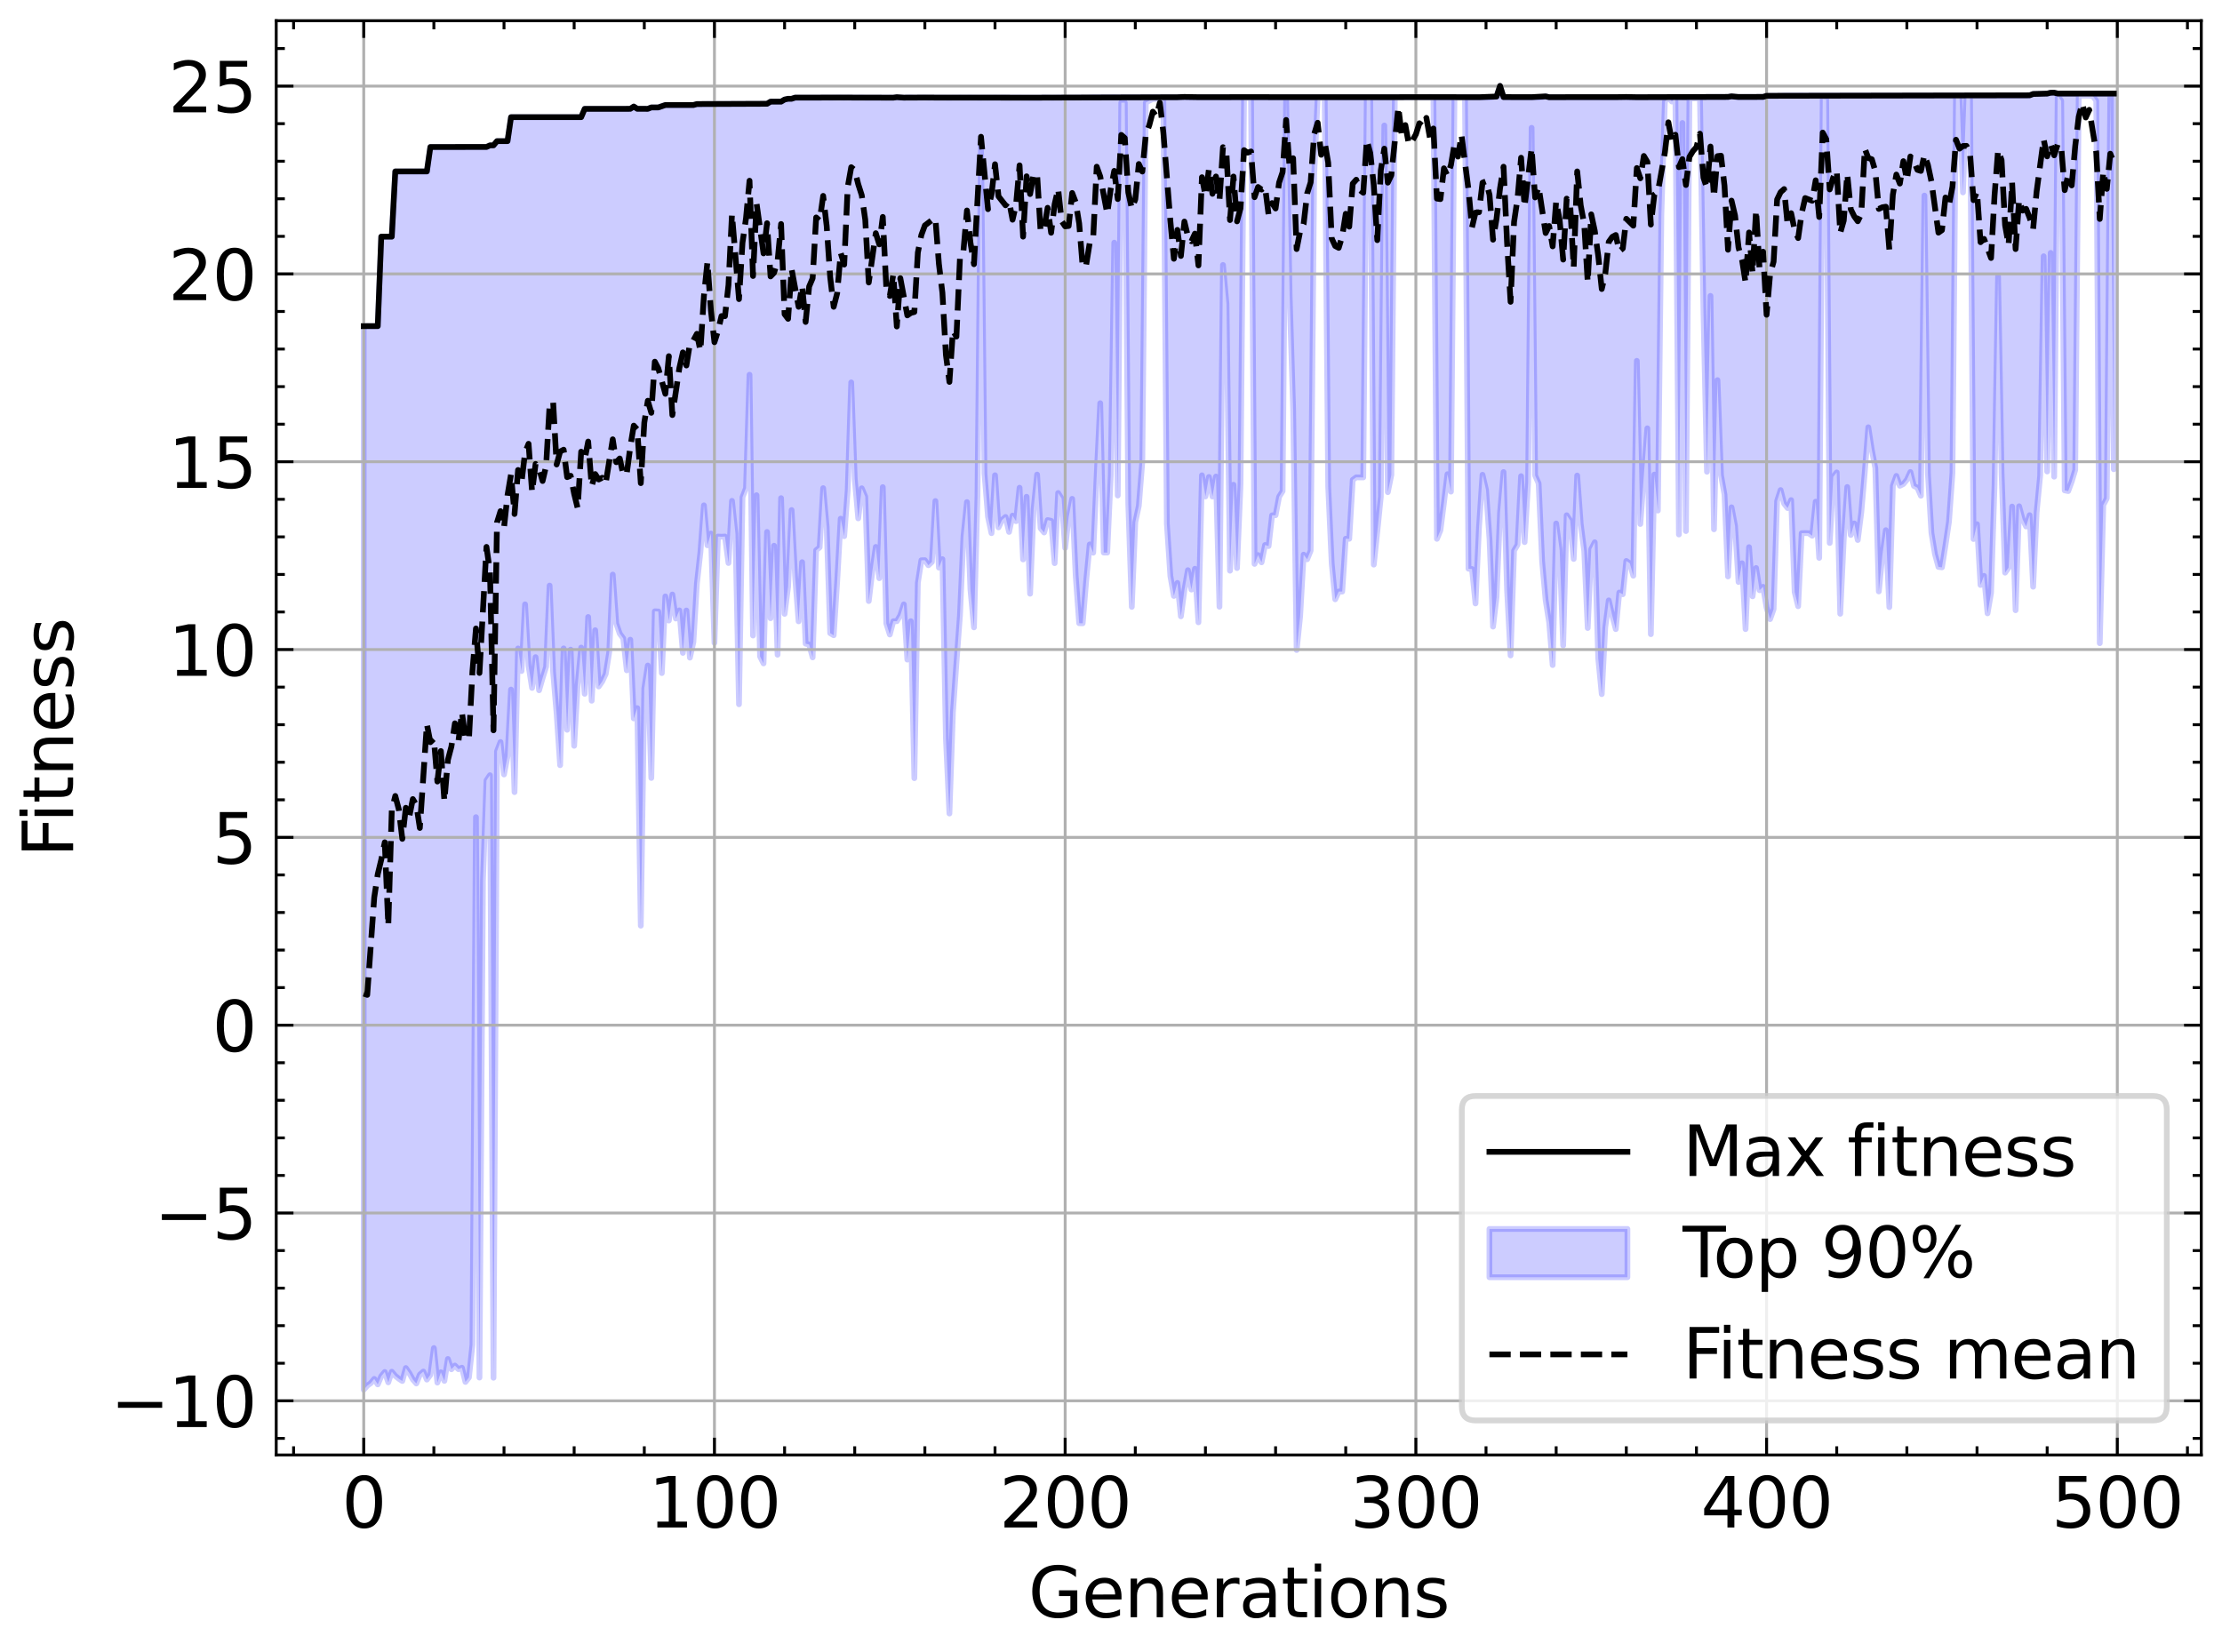 <?xml version="1.0" encoding="utf-8" standalone="no"?>
<!DOCTYPE svg PUBLIC "-//W3C//DTD SVG 1.1//EN"
  "http://www.w3.org/Graphics/SVG/1.1/DTD/svg11.dtd">
<svg xmlns:xlink="http://www.w3.org/1999/xlink" width="386.439pt" height="287.408pt" viewBox="0 0 386.439 287.408" xmlns="http://www.w3.org/2000/svg" version="1.1">
 <defs>
  <style type="text/css">*{stroke-linejoin: round; stroke-linecap: butt}</style>
 </defs>
 <g id="figure_1">
  <g id="patch_1">
   <path d="M 0 287.408 
L 386.439 287.408 
L 386.439 0 
L 0 0 
z
" style="fill: #ffffff"/>
  </g>
  <g id="axes_1">
   <g id="patch_2">
    <path d="M 48.039 253.08 
L 382.839 253.08 
L 382.839 3.6 
L 48.039 3.6 
z
" style="fill: #ffffff"/>
   </g>
   <g id="PolyCollection_1">
    <defs>
     <path id="md13acc8d68" d="M 63.258 -230.678 
L 63.258 -45.667 
L 63.868 -46.371 
L 64.477 -46.814 
L 65.087 -47.558 
L 65.697 -46.598 
L 66.307 -48.027 
L 66.917 -48.762 
L 67.527 -46.954 
L 68.137 -48.806 
L 68.747 -48.078 
L 69.357 -47.585 
L 69.967 -47.189 
L 70.577 -49.451 
L 71.187 -48.559 
L 71.797 -47.455 
L 72.407 -46.76 
L 73.017 -48.305 
L 73.627 -48.834 
L 74.237 -47.435 
L 74.847 -48.26 
L 75.457 -52.921 
L 76.066 -46.908 
L 76.676 -48.707 
L 77.286 -47.21 
L 77.896 -51.022 
L 78.506 -49.231 
L 79.116 -49.88 
L 79.726 -49.248 
L 80.336 -49.503 
L 80.946 -47.026 
L 81.556 -47.807 
L 82.166 -53.501 
L 82.776 -145.269 
L 83.386 -47.785 
L 83.996 -134.305 
L 84.606 -151.662 
L 85.216 -152.567 
L 85.826 -47.754 
L 86.436 -156.733 
L 87.045 -158.34 
L 87.655 -152.693 
L 88.265 -155.869 
L 88.875 -167.464 
L 89.485 -149.62 
L 90.095 -174.614 
L 90.705 -170.685 
L 91.315 -182.289 
L 91.925 -171.588 
L 92.535 -167.744 
L 93.145 -173.105 
L 93.755 -167.338 
L 94.365 -169.456 
L 94.975 -171.409 
L 95.585 -185.55 
L 96.195 -170.489 
L 96.805 -163.276 
L 97.415 -154.307 
L 98.025 -174.626 
L 98.634 -160.463 
L 99.244 -174.408 
L 99.854 -157.678 
L 100.464 -168.22 
L 101.074 -174.767 
L 101.684 -166.724 
L 102.294 -180.088 
L 102.904 -165.517 
L 103.514 -177.787 
L 104.124 -167.997 
L 104.734 -168.878 
L 105.344 -170.174 
L 105.954 -173.965 
L 106.564 -187.462 
L 107.174 -178.967 
L 107.784 -177.195 
L 108.394 -176.361 
L 109.004 -170.809 
L 109.614 -176.14 
L 110.223 -162.441 
L 110.833 -164.239 
L 111.443 -126.39 
L 112.053 -167.673 
L 112.663 -171.649 
L 113.273 -152.084 
L 113.883 -181.077 
L 114.493 -181.047 
L 115.103 -170.326 
L 115.713 -183.667 
L 116.323 -179.468 
L 116.933 -184 
L 117.543 -179.811 
L 118.153 -181.237 
L 118.763 -173.841 
L 119.373 -181.215 
L 119.983 -173.013 
L 120.593 -175.738 
L 121.203 -185.913 
L 121.812 -191.372 
L 122.422 -199.509 
L 123.032 -192.555 
L 123.642 -194.604 
L 124.252 -175.586 
L 124.862 -194.078 
L 125.472 -194.047 
L 126.082 -194.077 
L 126.692 -189.472 
L 127.302 -200.29 
L 127.912 -194.529 
L 128.522 -164.903 
L 129.132 -200.921 
L 129.742 -202.51 
L 130.352 -222.223 
L 130.962 -176.859 
L 131.572 -201.272 
L 132.182 -173.228 
L 132.792 -172.009 
L 133.401 -194.881 
L 134.011 -179.871 
L 134.621 -192.483 
L 135.231 -173.523 
L 135.841 -200.76 
L 136.451 -180.629 
L 137.061 -185.361 
L 137.671 -198.689 
L 138.281 -187.135 
L 138.891 -179.328 
L 139.501 -189.62 
L 140.111 -175.442 
L 140.721 -175.304 
L 141.331 -173.058 
L 141.941 -191.694 
L 142.551 -192.192 
L 143.161 -202.5 
L 143.771 -195.729 
L 144.381 -177.276 
L 144.99 -176.909 
L 145.6 -186.293 
L 146.21 -197.191 
L 146.82 -194.137 
L 147.43 -202.149 
L 148.04 -220.893 
L 148.65 -204.157 
L 149.26 -197.239 
L 149.87 -202.477 
L 150.48 -201.021 
L 151.09 -182.857 
L 151.7 -188.003 
L 152.31 -192.276 
L 152.92 -186.83 
L 153.53 -202.675 
L 154.14 -178.97 
L 154.75 -177.036 
L 155.36 -179.343 
L 155.97 -179.351 
L 156.579 -180.383 
L 157.189 -182.283 
L 157.799 -172.67 
L 158.409 -179.356 
L 159.019 -152.047 
L 159.629 -186.027 
L 160.239 -189.951 
L 160.849 -189.967 
L 161.459 -189.087 
L 162.069 -189.66 
L 162.679 -200.256 
L 163.289 -188.674 
L 163.899 -190.143 
L 164.509 -158.95 
L 165.119 -145.899 
L 165.729 -163.528 
L 166.339 -172.107 
L 166.949 -180.343 
L 167.559 -194.088 
L 168.168 -200.076 
L 168.778 -184.818 
L 169.388 -178.278 
L 169.998 -201.122 
L 170.608 -262.311 
L 171.218 -205.054 
L 171.828 -197.497 
L 172.438 -194.662 
L 173.048 -204.741 
L 173.658 -195.679 
L 174.268 -196.961 
L 174.878 -197.488 
L 175.488 -194.881 
L 176.098 -197.722 
L 176.708 -196.752 
L 177.318 -202.572 
L 177.928 -190.094 
L 178.538 -201.001 
L 179.148 -184.13 
L 179.757 -198.838 
L 180.367 -204.86 
L 180.977 -195.522 
L 181.587 -194.781 
L 182.197 -196.943 
L 182.807 -196.818 
L 183.417 -189.445 
L 184.027 -201.655 
L 184.637 -200.688 
L 185.247 -192.095 
L 185.857 -197.443 
L 186.467 -200.638 
L 187.077 -187.321 
L 187.687 -179.003 
L 188.297 -178.991 
L 188.907 -186.42 
L 189.517 -192.709 
L 190.127 -191.268 
L 190.737 -204.867 
L 191.346 -217.277 
L 191.956 -191.292 
L 192.566 -191.285 
L 193.176 -204.73 
L 193.786 -245.199 
L 194.396 -201.214 
L 195.006 -269.552 
L 195.616 -269.556 
L 196.226 -199.787 
L 196.836 -181.845 
L 197.446 -196.583 
L 198.056 -199.405 
L 198.666 -207.097 
L 199.276 -269.562 
L 199.886 -269.896 
L 200.496 -270.197 
L 201.106 -270.199 
L 201.716 -270.417 
L 202.326 -269.899 
L 202.935 -196.315 
L 203.545 -187.205 
L 204.155 -183.745 
L 204.765 -186.012 
L 205.375 -180.197 
L 205.985 -184.772 
L 206.595 -188.233 
L 207.205 -184.857 
L 207.815 -188.476 
L 208.425 -179.164 
L 209.035 -204.732 
L 209.645 -201.053 
L 210.255 -204.45 
L 210.865 -201.038 
L 211.475 -204.52 
L 212.085 -181.866 
L 212.695 -241.321 
L 213.305 -234.525 
L 213.915 -188.134 
L 214.524 -203.088 
L 215.134 -188.59 
L 215.744 -203.096 
L 216.354 -270.414 
L 216.964 -270.417 
L 217.574 -270.417 
L 218.184 -189.318 
L 218.794 -190.857 
L 219.404 -189.592 
L 220.014 -192.607 
L 220.624 -192.419 
L 221.234 -197.768 
L 221.844 -197.788 
L 222.454 -200.994 
L 223.064 -201.97 
L 223.674 -270.417 
L 224.284 -236.115 
L 224.894 -216.267 
L 225.504 -174.338 
L 226.113 -180.186 
L 226.723 -190.932 
L 227.333 -190.121 
L 227.943 -191.625 
L 228.553 -256.914 
L 229.163 -270.473 
L 229.773 -270.458 
L 230.383 -270.482 
L 230.993 -202.818 
L 231.603 -189.401 
L 232.213 -183.166 
L 232.823 -184.515 
L 233.433 -184.509 
L 234.043 -193.701 
L 234.653 -193.685 
L 235.263 -203.942 
L 235.873 -204.381 
L 236.483 -204.365 
L 237.092 -204.364 
L 237.702 -270.387 
L 238.312 -270.386 
L 238.922 -189.19 
L 239.532 -194.928 
L 240.142 -200.994 
L 240.752 -265.582 
L 241.362 -201.798 
L 241.972 -204.789 
L 242.582 -270.454 
L 243.192 -270.489 
L 243.802 -270.485 
L 244.412 -270.49 
L 245.022 -270.49 
L 245.632 -270.486 
L 246.242 -270.487 
L 246.852 -270.48 
L 247.462 -270.483 
L 248.072 -270.485 
L 248.681 -270.486 
L 249.291 -270.489 
L 249.901 -193.679 
L 250.511 -195.164 
L 251.121 -199.926 
L 251.731 -204.923 
L 252.341 -201.891 
L 252.951 -270.479 
L 253.561 -270.484 
L 254.171 -270.489 
L 254.781 -270.486 
L 255.391 -188.482 
L 256.001 -188.431 
L 256.611 -182.441 
L 257.221 -195.689 
L 257.831 -204.824 
L 258.441 -202.203 
L 259.051 -193.573 
L 259.661 -178.409 
L 260.27 -183.519 
L 260.88 -198.247 
L 261.49 -205.3 
L 262.1 -184.814 
L 262.71 -173.395 
L 263.32 -191.633 
L 263.93 -192.655 
L 264.54 -204.583 
L 265.15 -193.108 
L 265.76 -203.453 
L 266.37 -265.177 
L 266.98 -204.707 
L 267.59 -203.323 
L 268.2 -189.748 
L 268.81 -183.005 
L 269.42 -179.165 
L 270.03 -171.724 
L 270.64 -196.356 
L 271.25 -191.696 
L 271.859 -175.133 
L 272.469 -197.785 
L 273.079 -196.867 
L 273.689 -190.181 
L 274.299 -204.693 
L 274.909 -196.29 
L 275.519 -191.54 
L 276.129 -178.168 
L 276.739 -191.881 
L 277.349 -193.083 
L 277.959 -172.896 
L 278.569 -166.667 
L 279.179 -178.267 
L 279.789 -182.979 
L 280.399 -180.322 
L 281.009 -177.977 
L 281.619 -184.342 
L 282.229 -184.043 
L 282.839 -189.834 
L 283.448 -189.426 
L 284.058 -187.261 
L 284.668 -224.646 
L 285.278 -196.26 
L 285.888 -204.714 
L 286.498 -212.908 
L 287.108 -177.092 
L 287.718 -204.862 
L 288.328 -198.597 
L 288.938 -250.123 
L 289.548 -269.742 
L 290.158 -270.486 
L 290.768 -269.744 
L 291.378 -270.467 
L 291.988 -194.437 
L 292.598 -266.02 
L 293.208 -195.029 
L 293.818 -270.486 
L 294.428 -270.315 
L 295.037 -270.329 
L 295.647 -270.487 
L 296.257 -233.199 
L 296.867 -205.347 
L 297.477 -235.94 
L 298.087 -195.334 
L 298.697 -221.29 
L 299.307 -204.766 
L 299.917 -201.364 
L 300.527 -187.136 
L 301.137 -199.165 
L 301.747 -195.935 
L 302.357 -186.176 
L 302.967 -189.434 
L 303.577 -177.977 
L 304.187 -192.234 
L 304.797 -183.679 
L 305.407 -188.608 
L 306.017 -184.74 
L 306.626 -185.336 
L 307.236 -181.712 
L 307.846 -179.715 
L 308.456 -181.441 
L 309.066 -200.262 
L 309.676 -202.166 
L 310.286 -199.8 
L 310.896 -199.03 
L 311.506 -200.423 
L 312.116 -184.432 
L 312.726 -181.957 
L 313.336 -194.659 
L 313.946 -194.68 
L 314.556 -194.662 
L 315.166 -194.217 
L 315.776 -200.145 
L 316.386 -190.365 
L 316.996 -270.185 
L 317.606 -270.111 
L 318.215 -192.959 
L 318.825 -204.455 
L 319.435 -205.233 
L 320.045 -180.646 
L 320.655 -193.564 
L 321.265 -202.695 
L 321.875 -194.352 
L 322.485 -196.361 
L 323.095 -193.475 
L 323.705 -198.282 
L 324.315 -205.302 
L 324.925 -213.091 
L 325.535 -209.156 
L 326.145 -205.992 
L 326.755 -184.53 
L 327.365 -190.801 
L 327.975 -195.19 
L 328.585 -181.8 
L 329.195 -202.918 
L 329.804 -204.627 
L 330.414 -202.907 
L 331.024 -203.211 
L 331.634 -203.962 
L 332.244 -205.306 
L 332.854 -202.887 
L 333.464 -202.574 
L 334.074 -201.175 
L 334.684 -253.394 
L 335.294 -205.033 
L 335.904 -194.712 
L 336.514 -191.049 
L 337.124 -188.794 
L 337.734 -188.721 
L 338.344 -192.523 
L 338.954 -196.642 
L 339.564 -205.171 
L 340.174 -270.654 
L 340.784 -270.653 
L 341.393 -253.934 
L 342.003 -270.655 
L 342.613 -270.74 
L 343.223 -193.646 
L 343.833 -196.228 
L 344.443 -185.653 
L 345.053 -187.241 
L 345.663 -180.719 
L 346.273 -184.286 
L 346.883 -203.142 
L 347.493 -239.331 
L 348.103 -205.122 
L 348.713 -187.796 
L 349.323 -188.665 
L 349.933 -199.298 
L 350.543 -181.261 
L 351.153 -199.346 
L 351.763 -197.078 
L 352.373 -195.827 
L 352.982 -197.798 
L 353.592 -185.345 
L 354.202 -198.319 
L 354.812 -204.661 
L 355.422 -242.835 
L 356.032 -205.393 
L 356.642 -243.42 
L 357.252 -204.49 
L 357.862 -270.76 
L 358.472 -269.877 
L 359.082 -202.105 
L 359.692 -201.985 
L 360.302 -203.645 
L 360.912 -205.667 
L 361.522 -270.754 
L 362.132 -270.768 
L 362.742 -270.769 
L 363.352 -270.769 
L 363.962 -270.723 
L 364.571 -269.877 
L 365.181 -175.524 
L 365.791 -199.555 
L 366.401 -200.708 
L 367.011 -270.663 
L 367.621 -205.781 
L 367.621 -271.13 
L 367.621 -271.13 
L 367.011 -271.133 
L 366.401 -271.128 
L 365.791 -271.131 
L 365.181 -271.13 
L 364.571 -271.128 
L 363.962 -271.133 
L 363.352 -271.131 
L 362.742 -271.128 
L 362.132 -271.129 
L 361.522 -271.13 
L 360.912 -271.129 
L 360.302 -271.128 
L 359.692 -271.129 
L 359.082 -271.128 
L 358.472 -271.128 
L 357.862 -271.135 
L 357.252 -271.285 
L 356.642 -271.278 
L 356.032 -271.127 
L 355.422 -271.126 
L 354.812 -271.063 
L 354.202 -271.062 
L 353.592 -271.061 
L 352.982 -270.827 
L 352.373 -270.828 
L 351.763 -270.828 
L 351.153 -270.824 
L 350.543 -270.83 
L 349.933 -270.819 
L 349.323 -270.816 
L 348.713 -270.812 
L 348.103 -270.814 
L 347.493 -270.821 
L 346.883 -270.81 
L 346.273 -270.815 
L 345.663 -270.829 
L 345.053 -270.816 
L 344.443 -270.828 
L 343.833 -270.812 
L 343.223 -270.819 
L 342.613 -270.82 
L 342.003 -270.821 
L 341.393 -270.825 
L 340.784 -270.821 
L 340.174 -270.839 
L 339.564 -270.823 
L 338.954 -270.818 
L 338.344 -270.826 
L 337.734 -270.844 
L 337.124 -270.813 
L 336.514 -270.825 
L 335.904 -270.823 
L 335.294 -270.813 
L 334.684 -270.829 
L 334.074 -270.817 
L 333.464 -270.831 
L 332.854 -270.825 
L 332.244 -270.825 
L 331.634 -270.817 
L 331.024 -270.815 
L 330.414 -270.816 
L 329.804 -270.811 
L 329.195 -270.813 
L 328.585 -270.827 
L 327.975 -270.814 
L 327.365 -270.811 
L 326.755 -270.808 
L 326.145 -270.821 
L 325.535 -270.821 
L 324.925 -270.82 
L 324.315 -270.812 
L 323.705 -270.814 
L 323.095 -270.81 
L 322.485 -270.826 
L 321.875 -270.821 
L 321.265 -270.821 
L 320.655 -270.824 
L 320.045 -270.812 
L 319.435 -270.809 
L 318.825 -270.815 
L 318.215 -270.822 
L 317.606 -270.808 
L 316.996 -270.812 
L 316.386 -270.81 
L 315.776 -270.814 
L 315.166 -270.818 
L 314.556 -270.814 
L 313.946 -270.807 
L 313.336 -270.836 
L 312.726 -270.815 
L 312.116 -270.815 
L 311.506 -270.807 
L 310.896 -270.808 
L 310.286 -270.8 
L 309.676 -270.745 
L 309.066 -270.747 
L 308.456 -270.759 
L 307.846 -270.741 
L 307.236 -270.741 
L 306.626 -270.551 
L 306.017 -270.554 
L 305.407 -270.546 
L 304.797 -270.547 
L 304.187 -270.558 
L 303.577 -270.558 
L 302.967 -270.539 
L 302.357 -270.539 
L 301.747 -270.561 
L 301.137 -270.652 
L 300.527 -270.55 
L 299.917 -270.538 
L 299.307 -270.56 
L 298.697 -270.551 
L 298.087 -270.548 
L 297.477 -270.54 
L 296.867 -270.545 
L 296.257 -270.537 
L 295.647 -270.536 
L 295.037 -270.554 
L 294.428 -270.536 
L 293.818 -270.536 
L 293.208 -270.504 
L 292.598 -270.5 
L 291.988 -270.555 
L 291.378 -270.5 
L 290.768 -270.523 
L 290.158 -270.511 
L 289.548 -270.519 
L 288.938 -270.497 
L 288.328 -270.508 
L 287.718 -270.5 
L 287.108 -270.514 
L 286.498 -270.499 
L 285.888 -270.508 
L 285.278 -270.503 
L 284.668 -270.502 
L 284.058 -270.506 
L 283.448 -270.497 
L 282.839 -270.539 
L 282.229 -270.524 
L 281.619 -270.537 
L 281.009 -270.51 
L 280.399 -270.504 
L 279.789 -270.502 
L 279.179 -270.501 
L 278.569 -270.496 
L 277.959 -270.507 
L 277.349 -270.508 
L 276.739 -270.496 
L 276.129 -270.496 
L 275.519 -270.497 
L 274.909 -270.502 
L 274.299 -270.512 
L 273.689 -270.507 
L 273.079 -270.499 
L 272.469 -270.498 
L 271.859 -270.497 
L 271.25 -270.514 
L 270.64 -270.503 
L 270.03 -270.515 
L 269.42 -270.5 
L 268.81 -270.642 
L 268.2 -270.499 
L 267.59 -270.496 
L 266.98 -270.53 
L 266.37 -270.508 
L 265.76 -270.498 
L 265.15 -270.506 
L 264.54 -270.517 
L 263.93 -270.506 
L 263.32 -270.499 
L 262.71 -270.52 
L 262.1 -270.509 
L 261.49 -270.521 
L 260.88 -272.467 
L 260.27 -270.617 
L 259.661 -270.517 
L 259.051 -270.501 
L 258.441 -270.506 
L 257.831 -270.504 
L 257.221 -270.499 
L 256.611 -270.514 
L 256.001 -270.499 
L 255.391 -270.497 
L 254.781 -270.508 
L 254.171 -270.515 
L 253.561 -270.496 
L 252.951 -270.516 
L 252.341 -270.497 
L 251.731 -270.51 
L 251.121 -270.506 
L 250.511 -270.496 
L 249.901 -270.501 
L 249.291 -270.497 
L 248.681 -270.599 
L 248.072 -270.515 
L 247.462 -270.498 
L 246.852 -270.498 
L 246.242 -270.499 
L 245.632 -270.506 
L 245.022 -270.496 
L 244.412 -270.508 
L 243.802 -270.513 
L 243.192 -270.508 
L 242.582 -270.497 
L 241.972 -270.508 
L 241.362 -270.497 
L 240.752 -270.498 
L 240.142 -270.497 
L 239.532 -270.496 
L 238.922 -270.508 
L 238.312 -270.509 
L 237.702 -270.512 
L 237.092 -270.503 
L 236.483 -270.506 
L 235.873 -270.498 
L 235.263 -270.508 
L 234.653 -270.504 
L 234.043 -270.496 
L 233.433 -270.514 
L 232.823 -270.496 
L 232.213 -270.511 
L 231.603 -270.509 
L 230.993 -270.515 
L 230.383 -270.512 
L 229.773 -270.538 
L 229.163 -270.505 
L 228.553 -270.508 
L 227.943 -270.505 
L 227.333 -270.499 
L 226.723 -270.499 
L 226.113 -270.507 
L 225.504 -270.503 
L 224.894 -270.5 
L 224.284 -270.512 
L 223.674 -270.524 
L 223.064 -270.501 
L 222.454 -270.499 
L 221.844 -270.514 
L 221.234 -270.497 
L 220.624 -270.497 
L 220.014 -270.499 
L 219.404 -270.509 
L 218.794 -270.52 
L 218.184 -270.512 
L 217.574 -270.529 
L 216.964 -270.499 
L 216.354 -270.498 
L 215.744 -270.503 
L 215.134 -270.515 
L 214.524 -270.496 
L 213.915 -270.496 
L 213.305 -270.497 
L 212.695 -270.505 
L 212.085 -270.505 
L 211.475 -270.514 
L 210.865 -270.496 
L 210.255 -270.497 
L 209.645 -270.496 
L 209.035 -270.496 
L 208.425 -270.501 
L 207.815 -270.529 
L 207.205 -270.496 
L 206.595 -270.511 
L 205.985 -270.542 
L 205.375 -270.555 
L 204.765 -270.495 
L 204.155 -270.497 
L 203.545 -270.496 
L 202.935 -270.5 
L 202.326 -270.496 
L 201.716 -270.505 
L 201.106 -270.536 
L 200.496 -270.496 
L 199.886 -270.515 
L 199.276 -270.504 
L 198.666 -270.496 
L 198.056 -270.498 
L 197.446 -270.5 
L 196.836 -270.497 
L 196.226 -270.496 
L 195.616 -270.499 
L 195.006 -270.496 
L 194.396 -270.497 
L 193.786 -270.525 
L 193.176 -270.496 
L 192.566 -270.495 
L 191.956 -270.495 
L 191.346 -270.495 
L 190.737 -270.493 
L 190.127 -270.491 
L 189.517 -270.451 
L 188.907 -270.426 
L 188.297 -270.44 
L 187.687 -270.441 
L 187.077 -270.437 
L 186.467 -270.429 
L 185.857 -270.436 
L 185.247 -270.424 
L 184.637 -270.434 
L 184.027 -270.452 
L 183.417 -270.426 
L 182.807 -270.422 
L 182.197 -270.437 
L 181.587 -270.454 
L 180.977 -270.423 
L 180.367 -270.423 
L 179.757 -270.424 
L 179.148 -270.421 
L 178.538 -270.435 
L 177.928 -270.43 
L 177.318 -270.441 
L 176.708 -270.441 
L 176.098 -270.437 
L 175.488 -270.425 
L 174.878 -270.436 
L 174.268 -270.437 
L 173.658 -270.432 
L 173.048 -270.441 
L 172.438 -270.43 
L 171.828 -270.425 
L 171.218 -270.431 
L 170.608 -270.423 
L 169.998 -270.425 
L 169.388 -270.427 
L 168.778 -270.439 
L 168.168 -270.434 
L 167.559 -270.428 
L 166.949 -270.44 
L 166.339 -270.426 
L 165.729 -270.427 
L 165.119 -270.421 
L 164.509 -270.426 
L 163.899 -270.426 
L 163.289 -270.432 
L 162.679 -270.427 
L 162.069 -270.427 
L 161.459 -270.422 
L 160.849 -270.442 
L 160.239 -270.433 
L 159.629 -270.428 
L 159.019 -270.427 
L 158.409 -270.465 
L 157.799 -270.442 
L 157.189 -270.424 
L 156.579 -270.427 
L 155.97 -270.502 
L 155.36 -270.42 
L 154.75 -270.44 
L 154.14 -270.424 
L 153.53 -270.436 
L 152.92 -270.423 
L 152.31 -270.424 
L 151.7 -270.424 
L 151.09 -270.422 
L 150.48 -270.423 
L 149.87 -270.451 
L 149.26 -270.433 
L 148.65 -270.429 
L 148.04 -270.424 
L 147.43 -270.44 
L 146.82 -270.423 
L 146.21 -270.437 
L 145.6 -270.441 
L 144.99 -270.426 
L 144.381 -270.424 
L 143.771 -270.427 
L 143.161 -270.427 
L 142.551 -270.42 
L 141.941 -270.422 
L 141.331 -270.42 
L 140.721 -270.419 
L 140.111 -270.419 
L 139.501 -270.419 
L 138.891 -270.418 
L 138.281 -270.426 
L 137.671 -270.227 
L 137.061 -270.227 
L 136.451 -270.093 
L 135.841 -269.725 
L 135.231 -269.725 
L 134.621 -269.724 
L 134.011 -269.725 
L 133.401 -269.357 
L 132.792 -269.343 
L 132.182 -269.333 
L 131.572 -269.333 
L 130.962 -269.334 
L 130.352 -269.334 
L 129.742 -269.335 
L 129.132 -269.335 
L 128.522 -269.335 
L 127.912 -269.332 
L 127.302 -269.338 
L 126.692 -269.335 
L 126.082 -269.333 
L 125.472 -269.332 
L 124.862 -269.332 
L 124.252 -269.332 
L 123.642 -269.332 
L 123.032 -269.335 
L 122.422 -269.31 
L 121.812 -269.31 
L 121.203 -269.309 
L 120.593 -269.139 
L 119.983 -269.141 
L 119.373 -269.143 
L 118.763 -269.14 
L 118.153 -269.141 
L 117.543 -269.143 
L 116.933 -269.141 
L 116.323 -269.141 
L 115.713 -269.137 
L 115.103 -268.973 
L 114.493 -268.722 
L 113.883 -268.721 
L 113.273 -268.722 
L 112.663 -268.477 
L 112.053 -268.478 
L 111.443 -268.476 
L 110.833 -268.483 
L 110.223 -268.874 
L 109.614 -268.478 
L 109.004 -268.476 
L 108.394 -268.477 
L 107.784 -268.477 
L 107.174 -268.476 
L 106.564 -268.476 
L 105.954 -268.475 
L 105.344 -268.476 
L 104.734 -268.475 
L 104.124 -268.476 
L 103.514 -268.476 
L 102.904 -268.475 
L 102.294 -268.475 
L 101.684 -268.473 
L 101.074 -267.031 
L 100.464 -267.031 
L 99.854 -267.031 
L 99.244 -267.03 
L 98.634 -267.031 
L 98.025 -267.03 
L 97.415 -267.03 
L 96.805 -267.032 
L 96.195 -267.033 
L 95.585 -267.03 
L 94.975 -267.029 
L 94.365 -267.031 
L 93.755 -267.03 
L 93.145 -267.03 
L 92.535 -267.03 
L 91.925 -267.031 
L 91.315 -267.031 
L 90.705 -267.032 
L 90.095 -267.031 
L 89.485 -267.03 
L 88.875 -267.029 
L 88.265 -262.86 
L 87.655 -262.858 
L 87.045 -262.86 
L 86.436 -262.858 
L 85.826 -262.126 
L 85.216 -262.126 
L 84.606 -261.842 
L 83.996 -261.842 
L 83.386 -261.842 
L 82.776 -261.842 
L 82.166 -261.842 
L 81.556 -261.841 
L 80.946 -261.839 
L 80.336 -261.839 
L 79.726 -261.84 
L 79.116 -261.84 
L 78.506 -261.839 
L 77.896 -261.841 
L 77.286 -261.84 
L 76.676 -261.84 
L 76.066 -261.836 
L 75.457 -261.841 
L 74.847 -261.84 
L 74.237 -257.587 
L 73.627 -257.583 
L 73.017 -257.588 
L 72.407 -257.583 
L 71.797 -257.586 
L 71.187 -257.587 
L 70.577 -257.587 
L 69.967 -257.584 
L 69.357 -257.583 
L 68.747 -257.588 
L 68.137 -246.241 
L 67.527 -246.241 
L 66.917 -246.24 
L 66.307 -246.243 
L 65.697 -230.681 
L 65.087 -230.678 
L 64.477 -230.675 
L 63.868 -230.68 
L 63.258 -230.678 
z
" style="stroke: #0000ff; stroke-opacity: 0.2"/>
    </defs>
    <g clip-path="url(#p7adb3b08de)">
     <use xlink:href="#md13acc8d68" x="0" y="287.408" style="fill: #0000ff; fill-opacity: 0.2; stroke: #0000ff; stroke-opacity: 0.2"/>
    </g>
   </g>
   <g id="matplotlib.axis_1">
    <g id="xtick_1">
     <g id="line2d_1">
      <path d="M 63.258 253.08 
L 63.258 3.6 
" clip-path="url(#p7adb3b08de)" style="fill: none; stroke: #b0b0b0; stroke-width: 0.5; stroke-linecap: square"/>
     </g>
     <g id="line2d_2">
      <defs>
       <path id="m82fa716bc0" d="M 0 0 
L 0 -3 
" style="stroke: #000000; stroke-width: 0.5"/>
      </defs>
      <g>
       <use xlink:href="#m82fa716bc0" x="63.258" y="253.08" style="stroke: #000000; stroke-width: 0.5"/>
      </g>
     </g>
     <g id="line2d_3">
      <defs>
       <path id="mc19aa4edb9" d="M 0 0 
L 0 3 
" style="stroke: #000000; stroke-width: 0.5"/>
      </defs>
      <g>
       <use xlink:href="#mc19aa4edb9" x="63.258" y="3.6" style="stroke: #000000; stroke-width: 0.5"/>
      </g>
     </g>
     <g id="text_1">
      <!-- 0 -->
      <g transform="translate(59.44 265.698) scale(0.12 -0.12)">
       <defs>
        <path id="DejaVuSans-30" d="M 2034 4250 
Q 1547 4250 1301 3770 
Q 1056 3291 1056 2328 
Q 1056 1369 1301 889 
Q 1547 409 2034 409 
Q 2525 409 2770 889 
Q 3016 1369 3016 2328 
Q 3016 3291 2770 3770 
Q 2525 4250 2034 4250 
z
M 2034 4750 
Q 2819 4750 3233 4129 
Q 3647 3509 3647 2328 
Q 3647 1150 3233 529 
Q 2819 -91 2034 -91 
Q 1250 -91 836 529 
Q 422 1150 422 2328 
Q 422 3509 836 4129 
Q 1250 4750 2034 4750 
z
" transform="scale(0.016)"/>
       </defs>
       <use xlink:href="#DejaVuSans-30"/>
      </g>
     </g>
    </g>
    <g id="xtick_2">
     <g id="line2d_4">
      <path d="M 124.252 253.08 
L 124.252 3.6 
" clip-path="url(#p7adb3b08de)" style="fill: none; stroke: #b0b0b0; stroke-width: 0.5; stroke-linecap: square"/>
     </g>
     <g id="line2d_5">
      <g>
       <use xlink:href="#m82fa716bc0" x="124.252" y="253.08" style="stroke: #000000; stroke-width: 0.5"/>
      </g>
     </g>
     <g id="line2d_6">
      <g>
       <use xlink:href="#mc19aa4edb9" x="124.252" y="3.6" style="stroke: #000000; stroke-width: 0.5"/>
      </g>
     </g>
     <g id="text_2">
      <!-- 100 -->
      <g transform="translate(112.8 265.698) scale(0.12 -0.12)">
       <defs>
        <path id="DejaVuSans-31" d="M 794 531 
L 1825 531 
L 1825 4091 
L 703 3866 
L 703 4441 
L 1819 4666 
L 2450 4666 
L 2450 531 
L 3481 531 
L 3481 0 
L 794 0 
L 794 531 
z
" transform="scale(0.016)"/>
       </defs>
       <use xlink:href="#DejaVuSans-31"/>
       <use xlink:href="#DejaVuSans-30" x="63.623"/>
       <use xlink:href="#DejaVuSans-30" x="127.246"/>
      </g>
     </g>
    </g>
    <g id="xtick_3">
     <g id="line2d_7">
      <path d="M 185.247 253.08 
L 185.247 3.6 
" clip-path="url(#p7adb3b08de)" style="fill: none; stroke: #b0b0b0; stroke-width: 0.5; stroke-linecap: square"/>
     </g>
     <g id="line2d_8">
      <g>
       <use xlink:href="#m82fa716bc0" x="185.247" y="253.08" style="stroke: #000000; stroke-width: 0.5"/>
      </g>
     </g>
     <g id="line2d_9">
      <g>
       <use xlink:href="#mc19aa4edb9" x="185.247" y="3.6" style="stroke: #000000; stroke-width: 0.5"/>
      </g>
     </g>
     <g id="text_3">
      <!-- 200 -->
      <g transform="translate(173.794 265.698) scale(0.12 -0.12)">
       <defs>
        <path id="DejaVuSans-32" d="M 1228 531 
L 3431 531 
L 3431 0 
L 469 0 
L 469 531 
Q 828 903 1448 1529 
Q 2069 2156 2228 2338 
Q 2531 2678 2651 2914 
Q 2772 3150 2772 3378 
Q 2772 3750 2511 3984 
Q 2250 4219 1831 4219 
Q 1534 4219 1204 4116 
Q 875 4013 500 3803 
L 500 4441 
Q 881 4594 1212 4672 
Q 1544 4750 1819 4750 
Q 2544 4750 2975 4387 
Q 3406 4025 3406 3419 
Q 3406 3131 3298 2873 
Q 3191 2616 2906 2266 
Q 2828 2175 2409 1742 
Q 1991 1309 1228 531 
z
" transform="scale(0.016)"/>
       </defs>
       <use xlink:href="#DejaVuSans-32"/>
       <use xlink:href="#DejaVuSans-30" x="63.623"/>
       <use xlink:href="#DejaVuSans-30" x="127.246"/>
      </g>
     </g>
    </g>
    <g id="xtick_4">
     <g id="line2d_10">
      <path d="M 246.242 253.08 
L 246.242 3.6 
" clip-path="url(#p7adb3b08de)" style="fill: none; stroke: #b0b0b0; stroke-width: 0.5; stroke-linecap: square"/>
     </g>
     <g id="line2d_11">
      <g>
       <use xlink:href="#m82fa716bc0" x="246.242" y="253.08" style="stroke: #000000; stroke-width: 0.5"/>
      </g>
     </g>
     <g id="line2d_12">
      <g>
       <use xlink:href="#mc19aa4edb9" x="246.242" y="3.6" style="stroke: #000000; stroke-width: 0.5"/>
      </g>
     </g>
     <g id="text_4">
      <!-- 300 -->
      <g transform="translate(234.789 265.698) scale(0.12 -0.12)">
       <defs>
        <path id="DejaVuSans-33" d="M 2597 2516 
Q 3050 2419 3304 2112 
Q 3559 1806 3559 1356 
Q 3559 666 3084 287 
Q 2609 -91 1734 -91 
Q 1441 -91 1130 -33 
Q 819 25 488 141 
L 488 750 
Q 750 597 1062 519 
Q 1375 441 1716 441 
Q 2309 441 2620 675 
Q 2931 909 2931 1356 
Q 2931 1769 2642 2001 
Q 2353 2234 1838 2234 
L 1294 2234 
L 1294 2753 
L 1863 2753 
Q 2328 2753 2575 2939 
Q 2822 3125 2822 3475 
Q 2822 3834 2567 4026 
Q 2313 4219 1838 4219 
Q 1578 4219 1281 4162 
Q 984 4106 628 3988 
L 628 4550 
Q 988 4650 1302 4700 
Q 1616 4750 1894 4750 
Q 2613 4750 3031 4423 
Q 3450 4097 3450 3541 
Q 3450 3153 3228 2886 
Q 3006 2619 2597 2516 
z
" transform="scale(0.016)"/>
       </defs>
       <use xlink:href="#DejaVuSans-33"/>
       <use xlink:href="#DejaVuSans-30" x="63.623"/>
       <use xlink:href="#DejaVuSans-30" x="127.246"/>
      </g>
     </g>
    </g>
    <g id="xtick_5">
     <g id="line2d_13">
      <path d="M 307.236 253.08 
L 307.236 3.6 
" clip-path="url(#p7adb3b08de)" style="fill: none; stroke: #b0b0b0; stroke-width: 0.5; stroke-linecap: square"/>
     </g>
     <g id="line2d_14">
      <g>
       <use xlink:href="#m82fa716bc0" x="307.236" y="253.08" style="stroke: #000000; stroke-width: 0.5"/>
      </g>
     </g>
     <g id="line2d_15">
      <g>
       <use xlink:href="#mc19aa4edb9" x="307.236" y="3.6" style="stroke: #000000; stroke-width: 0.5"/>
      </g>
     </g>
     <g id="text_5">
      <!-- 400 -->
      <g transform="translate(295.784 265.698) scale(0.12 -0.12)">
       <defs>
        <path id="DejaVuSans-34" d="M 2419 4116 
L 825 1625 
L 2419 1625 
L 2419 4116 
z
M 2253 4666 
L 3047 4666 
L 3047 1625 
L 3713 1625 
L 3713 1100 
L 3047 1100 
L 3047 0 
L 2419 0 
L 2419 1100 
L 313 1100 
L 313 1709 
L 2253 4666 
z
" transform="scale(0.016)"/>
       </defs>
       <use xlink:href="#DejaVuSans-34"/>
       <use xlink:href="#DejaVuSans-30" x="63.623"/>
       <use xlink:href="#DejaVuSans-30" x="127.246"/>
      </g>
     </g>
    </g>
    <g id="xtick_6">
     <g id="line2d_16">
      <path d="M 368.231 253.08 
L 368.231 3.6 
" clip-path="url(#p7adb3b08de)" style="fill: none; stroke: #b0b0b0; stroke-width: 0.5; stroke-linecap: square"/>
     </g>
     <g id="line2d_17">
      <g>
       <use xlink:href="#m82fa716bc0" x="368.231" y="253.08" style="stroke: #000000; stroke-width: 0.5"/>
      </g>
     </g>
     <g id="line2d_18">
      <g>
       <use xlink:href="#mc19aa4edb9" x="368.231" y="3.6" style="stroke: #000000; stroke-width: 0.5"/>
      </g>
     </g>
     <g id="text_6">
      <!-- 500 -->
      <g transform="translate(356.779 265.698) scale(0.12 -0.12)">
       <defs>
        <path id="DejaVuSans-35" d="M 691 4666 
L 3169 4666 
L 3169 4134 
L 1269 4134 
L 1269 2991 
Q 1406 3038 1543 3061 
Q 1681 3084 1819 3084 
Q 2600 3084 3056 2656 
Q 3513 2228 3513 1497 
Q 3513 744 3044 326 
Q 2575 -91 1722 -91 
Q 1428 -91 1123 -41 
Q 819 9 494 109 
L 494 744 
Q 775 591 1075 516 
Q 1375 441 1709 441 
Q 2250 441 2565 725 
Q 2881 1009 2881 1497 
Q 2881 1984 2565 2268 
Q 2250 2553 1709 2553 
Q 1456 2553 1204 2497 
Q 953 2441 691 2322 
L 691 4666 
z
" transform="scale(0.016)"/>
       </defs>
       <use xlink:href="#DejaVuSans-35"/>
       <use xlink:href="#DejaVuSans-30" x="63.623"/>
       <use xlink:href="#DejaVuSans-30" x="127.246"/>
      </g>
     </g>
    </g>
    <g id="xtick_7">
     <g id="line2d_19">
      <defs>
       <path id="mfbae597f60" d="M 0 0 
L 0 -1.5 
" style="stroke: #000000; stroke-width: 0.5"/>
      </defs>
      <g>
       <use xlink:href="#mfbae597f60" x="51.059" y="253.08" style="stroke: #000000; stroke-width: 0.5"/>
      </g>
     </g>
     <g id="line2d_20">
      <defs>
       <path id="ma3350d2ac6" d="M 0 0 
L 0 1.5 
" style="stroke: #000000; stroke-width: 0.5"/>
      </defs>
      <g>
       <use xlink:href="#ma3350d2ac6" x="51.059" y="3.6" style="stroke: #000000; stroke-width: 0.5"/>
      </g>
     </g>
    </g>
    <g id="xtick_8">
     <g id="line2d_21">
      <g>
       <use xlink:href="#mfbae597f60" x="75.457" y="253.08" style="stroke: #000000; stroke-width: 0.5"/>
      </g>
     </g>
     <g id="line2d_22">
      <g>
       <use xlink:href="#ma3350d2ac6" x="75.457" y="3.6" style="stroke: #000000; stroke-width: 0.5"/>
      </g>
     </g>
    </g>
    <g id="xtick_9">
     <g id="line2d_23">
      <g>
       <use xlink:href="#mfbae597f60" x="87.655" y="253.08" style="stroke: #000000; stroke-width: 0.5"/>
      </g>
     </g>
     <g id="line2d_24">
      <g>
       <use xlink:href="#ma3350d2ac6" x="87.655" y="3.6" style="stroke: #000000; stroke-width: 0.5"/>
      </g>
     </g>
    </g>
    <g id="xtick_10">
     <g id="line2d_25">
      <g>
       <use xlink:href="#mfbae597f60" x="99.854" y="253.08" style="stroke: #000000; stroke-width: 0.5"/>
      </g>
     </g>
     <g id="line2d_26">
      <g>
       <use xlink:href="#ma3350d2ac6" x="99.854" y="3.6" style="stroke: #000000; stroke-width: 0.5"/>
      </g>
     </g>
    </g>
    <g id="xtick_11">
     <g id="line2d_27">
      <g>
       <use xlink:href="#mfbae597f60" x="112.053" y="253.08" style="stroke: #000000; stroke-width: 0.5"/>
      </g>
     </g>
     <g id="line2d_28">
      <g>
       <use xlink:href="#ma3350d2ac6" x="112.053" y="3.6" style="stroke: #000000; stroke-width: 0.5"/>
      </g>
     </g>
    </g>
    <g id="xtick_12">
     <g id="line2d_29">
      <g>
       <use xlink:href="#mfbae597f60" x="136.451" y="253.08" style="stroke: #000000; stroke-width: 0.5"/>
      </g>
     </g>
     <g id="line2d_30">
      <g>
       <use xlink:href="#ma3350d2ac6" x="136.451" y="3.6" style="stroke: #000000; stroke-width: 0.5"/>
      </g>
     </g>
    </g>
    <g id="xtick_13">
     <g id="line2d_31">
      <g>
       <use xlink:href="#mfbae597f60" x="148.65" y="253.08" style="stroke: #000000; stroke-width: 0.5"/>
      </g>
     </g>
     <g id="line2d_32">
      <g>
       <use xlink:href="#ma3350d2ac6" x="148.65" y="3.6" style="stroke: #000000; stroke-width: 0.5"/>
      </g>
     </g>
    </g>
    <g id="xtick_14">
     <g id="line2d_33">
      <g>
       <use xlink:href="#mfbae597f60" x="160.849" y="253.08" style="stroke: #000000; stroke-width: 0.5"/>
      </g>
     </g>
     <g id="line2d_34">
      <g>
       <use xlink:href="#ma3350d2ac6" x="160.849" y="3.6" style="stroke: #000000; stroke-width: 0.5"/>
      </g>
     </g>
    </g>
    <g id="xtick_15">
     <g id="line2d_35">
      <g>
       <use xlink:href="#mfbae597f60" x="173.048" y="253.08" style="stroke: #000000; stroke-width: 0.5"/>
      </g>
     </g>
     <g id="line2d_36">
      <g>
       <use xlink:href="#ma3350d2ac6" x="173.048" y="3.6" style="stroke: #000000; stroke-width: 0.5"/>
      </g>
     </g>
    </g>
    <g id="xtick_16">
     <g id="line2d_37">
      <g>
       <use xlink:href="#mfbae597f60" x="197.446" y="253.08" style="stroke: #000000; stroke-width: 0.5"/>
      </g>
     </g>
     <g id="line2d_38">
      <g>
       <use xlink:href="#ma3350d2ac6" x="197.446" y="3.6" style="stroke: #000000; stroke-width: 0.5"/>
      </g>
     </g>
    </g>
    <g id="xtick_17">
     <g id="line2d_39">
      <g>
       <use xlink:href="#mfbae597f60" x="209.645" y="253.08" style="stroke: #000000; stroke-width: 0.5"/>
      </g>
     </g>
     <g id="line2d_40">
      <g>
       <use xlink:href="#ma3350d2ac6" x="209.645" y="3.6" style="stroke: #000000; stroke-width: 0.5"/>
      </g>
     </g>
    </g>
    <g id="xtick_18">
     <g id="line2d_41">
      <g>
       <use xlink:href="#mfbae597f60" x="221.844" y="253.08" style="stroke: #000000; stroke-width: 0.5"/>
      </g>
     </g>
     <g id="line2d_42">
      <g>
       <use xlink:href="#ma3350d2ac6" x="221.844" y="3.6" style="stroke: #000000; stroke-width: 0.5"/>
      </g>
     </g>
    </g>
    <g id="xtick_19">
     <g id="line2d_43">
      <g>
       <use xlink:href="#mfbae597f60" x="234.043" y="253.08" style="stroke: #000000; stroke-width: 0.5"/>
      </g>
     </g>
     <g id="line2d_44">
      <g>
       <use xlink:href="#ma3350d2ac6" x="234.043" y="3.6" style="stroke: #000000; stroke-width: 0.5"/>
      </g>
     </g>
    </g>
    <g id="xtick_20">
     <g id="line2d_45">
      <g>
       <use xlink:href="#mfbae597f60" x="258.441" y="253.08" style="stroke: #000000; stroke-width: 0.5"/>
      </g>
     </g>
     <g id="line2d_46">
      <g>
       <use xlink:href="#ma3350d2ac6" x="258.441" y="3.6" style="stroke: #000000; stroke-width: 0.5"/>
      </g>
     </g>
    </g>
    <g id="xtick_21">
     <g id="line2d_47">
      <g>
       <use xlink:href="#mfbae597f60" x="270.64" y="253.08" style="stroke: #000000; stroke-width: 0.5"/>
      </g>
     </g>
     <g id="line2d_48">
      <g>
       <use xlink:href="#ma3350d2ac6" x="270.64" y="3.6" style="stroke: #000000; stroke-width: 0.5"/>
      </g>
     </g>
    </g>
    <g id="xtick_22">
     <g id="line2d_49">
      <g>
       <use xlink:href="#mfbae597f60" x="282.839" y="253.08" style="stroke: #000000; stroke-width: 0.5"/>
      </g>
     </g>
     <g id="line2d_50">
      <g>
       <use xlink:href="#ma3350d2ac6" x="282.839" y="3.6" style="stroke: #000000; stroke-width: 0.5"/>
      </g>
     </g>
    </g>
    <g id="xtick_23">
     <g id="line2d_51">
      <g>
       <use xlink:href="#mfbae597f60" x="295.037" y="253.08" style="stroke: #000000; stroke-width: 0.5"/>
      </g>
     </g>
     <g id="line2d_52">
      <g>
       <use xlink:href="#ma3350d2ac6" x="295.037" y="3.6" style="stroke: #000000; stroke-width: 0.5"/>
      </g>
     </g>
    </g>
    <g id="xtick_24">
     <g id="line2d_53">
      <g>
       <use xlink:href="#mfbae597f60" x="319.435" y="253.08" style="stroke: #000000; stroke-width: 0.5"/>
      </g>
     </g>
     <g id="line2d_54">
      <g>
       <use xlink:href="#ma3350d2ac6" x="319.435" y="3.6" style="stroke: #000000; stroke-width: 0.5"/>
      </g>
     </g>
    </g>
    <g id="xtick_25">
     <g id="line2d_55">
      <g>
       <use xlink:href="#mfbae597f60" x="331.634" y="253.08" style="stroke: #000000; stroke-width: 0.5"/>
      </g>
     </g>
     <g id="line2d_56">
      <g>
       <use xlink:href="#ma3350d2ac6" x="331.634" y="3.6" style="stroke: #000000; stroke-width: 0.5"/>
      </g>
     </g>
    </g>
    <g id="xtick_26">
     <g id="line2d_57">
      <g>
       <use xlink:href="#mfbae597f60" x="343.833" y="253.08" style="stroke: #000000; stroke-width: 0.5"/>
      </g>
     </g>
     <g id="line2d_58">
      <g>
       <use xlink:href="#ma3350d2ac6" x="343.833" y="3.6" style="stroke: #000000; stroke-width: 0.5"/>
      </g>
     </g>
    </g>
    <g id="xtick_27">
     <g id="line2d_59">
      <g>
       <use xlink:href="#mfbae597f60" x="356.032" y="253.08" style="stroke: #000000; stroke-width: 0.5"/>
      </g>
     </g>
     <g id="line2d_60">
      <g>
       <use xlink:href="#ma3350d2ac6" x="356.032" y="3.6" style="stroke: #000000; stroke-width: 0.5"/>
      </g>
     </g>
    </g>
    <g id="xtick_28">
     <g id="line2d_61">
      <g>
       <use xlink:href="#mfbae597f60" x="380.43" y="253.08" style="stroke: #000000; stroke-width: 0.5"/>
      </g>
     </g>
     <g id="line2d_62">
      <g>
       <use xlink:href="#ma3350d2ac6" x="380.43" y="3.6" style="stroke: #000000; stroke-width: 0.5"/>
      </g>
     </g>
    </g>
    <g id="text_7">
     <!-- Generations -->
     <g transform="translate(178.842 281.312) scale(0.12 -0.12)">
      <defs>
       <path id="DejaVuSans-47" d="M 3809 666 
L 3809 1919 
L 2778 1919 
L 2778 2438 
L 4434 2438 
L 4434 434 
Q 4069 175 3628 42 
Q 3188 -91 2688 -91 
Q 1594 -91 976 548 
Q 359 1188 359 2328 
Q 359 3472 976 4111 
Q 1594 4750 2688 4750 
Q 3144 4750 3555 4637 
Q 3966 4525 4313 4306 
L 4313 3634 
Q 3963 3931 3569 4081 
Q 3175 4231 2741 4231 
Q 1884 4231 1454 3753 
Q 1025 3275 1025 2328 
Q 1025 1384 1454 906 
Q 1884 428 2741 428 
Q 3075 428 3337 486 
Q 3600 544 3809 666 
z
" transform="scale(0.016)"/>
       <path id="DejaVuSans-65" d="M 3597 1894 
L 3597 1613 
L 953 1613 
Q 991 1019 1311 708 
Q 1631 397 2203 397 
Q 2534 397 2845 478 
Q 3156 559 3463 722 
L 3463 178 
Q 3153 47 2828 -22 
Q 2503 -91 2169 -91 
Q 1331 -91 842 396 
Q 353 884 353 1716 
Q 353 2575 817 3079 
Q 1281 3584 2069 3584 
Q 2775 3584 3186 3129 
Q 3597 2675 3597 1894 
z
M 3022 2063 
Q 3016 2534 2758 2815 
Q 2500 3097 2075 3097 
Q 1594 3097 1305 2825 
Q 1016 2553 972 2059 
L 3022 2063 
z
" transform="scale(0.016)"/>
       <path id="DejaVuSans-6e" d="M 3513 2113 
L 3513 0 
L 2938 0 
L 2938 2094 
Q 2938 2591 2744 2837 
Q 2550 3084 2163 3084 
Q 1697 3084 1428 2787 
Q 1159 2491 1159 1978 
L 1159 0 
L 581 0 
L 581 3500 
L 1159 3500 
L 1159 2956 
Q 1366 3272 1645 3428 
Q 1925 3584 2291 3584 
Q 2894 3584 3203 3211 
Q 3513 2838 3513 2113 
z
" transform="scale(0.016)"/>
       <path id="DejaVuSans-72" d="M 2631 2963 
Q 2534 3019 2420 3045 
Q 2306 3072 2169 3072 
Q 1681 3072 1420 2755 
Q 1159 2438 1159 1844 
L 1159 0 
L 581 0 
L 581 3500 
L 1159 3500 
L 1159 2956 
Q 1341 3275 1631 3429 
Q 1922 3584 2338 3584 
Q 2397 3584 2469 3576 
Q 2541 3569 2628 3553 
L 2631 2963 
z
" transform="scale(0.016)"/>
       <path id="DejaVuSans-61" d="M 2194 1759 
Q 1497 1759 1228 1600 
Q 959 1441 959 1056 
Q 959 750 1161 570 
Q 1363 391 1709 391 
Q 2188 391 2477 730 
Q 2766 1069 2766 1631 
L 2766 1759 
L 2194 1759 
z
M 3341 1997 
L 3341 0 
L 2766 0 
L 2766 531 
Q 2569 213 2275 61 
Q 1981 -91 1556 -91 
Q 1019 -91 701 211 
Q 384 513 384 1019 
Q 384 1609 779 1909 
Q 1175 2209 1959 2209 
L 2766 2209 
L 2766 2266 
Q 2766 2663 2505 2880 
Q 2244 3097 1772 3097 
Q 1472 3097 1187 3025 
Q 903 2953 641 2809 
L 641 3341 
Q 956 3463 1253 3523 
Q 1550 3584 1831 3584 
Q 2591 3584 2966 3190 
Q 3341 2797 3341 1997 
z
" transform="scale(0.016)"/>
       <path id="DejaVuSans-74" d="M 1172 4494 
L 1172 3500 
L 2356 3500 
L 2356 3053 
L 1172 3053 
L 1172 1153 
Q 1172 725 1289 603 
Q 1406 481 1766 481 
L 2356 481 
L 2356 0 
L 1766 0 
Q 1100 0 847 248 
Q 594 497 594 1153 
L 594 3053 
L 172 3053 
L 172 3500 
L 594 3500 
L 594 4494 
L 1172 4494 
z
" transform="scale(0.016)"/>
       <path id="DejaVuSans-69" d="M 603 3500 
L 1178 3500 
L 1178 0 
L 603 0 
L 603 3500 
z
M 603 4863 
L 1178 4863 
L 1178 4134 
L 603 4134 
L 603 4863 
z
" transform="scale(0.016)"/>
       <path id="DejaVuSans-6f" d="M 1959 3097 
Q 1497 3097 1228 2736 
Q 959 2375 959 1747 
Q 959 1119 1226 758 
Q 1494 397 1959 397 
Q 2419 397 2687 759 
Q 2956 1122 2956 1747 
Q 2956 2369 2687 2733 
Q 2419 3097 1959 3097 
z
M 1959 3584 
Q 2709 3584 3137 3096 
Q 3566 2609 3566 1747 
Q 3566 888 3137 398 
Q 2709 -91 1959 -91 
Q 1206 -91 779 398 
Q 353 888 353 1747 
Q 353 2609 779 3096 
Q 1206 3584 1959 3584 
z
" transform="scale(0.016)"/>
       <path id="DejaVuSans-73" d="M 2834 3397 
L 2834 2853 
Q 2591 2978 2328 3040 
Q 2066 3103 1784 3103 
Q 1356 3103 1142 2972 
Q 928 2841 928 2578 
Q 928 2378 1081 2264 
Q 1234 2150 1697 2047 
L 1894 2003 
Q 2506 1872 2764 1633 
Q 3022 1394 3022 966 
Q 3022 478 2636 193 
Q 2250 -91 1575 -91 
Q 1294 -91 989 -36 
Q 684 19 347 128 
L 347 722 
Q 666 556 975 473 
Q 1284 391 1588 391 
Q 1994 391 2212 530 
Q 2431 669 2431 922 
Q 2431 1156 2273 1281 
Q 2116 1406 1581 1522 
L 1381 1569 
Q 847 1681 609 1914 
Q 372 2147 372 2553 
Q 372 3047 722 3315 
Q 1072 3584 1716 3584 
Q 2034 3584 2315 3537 
Q 2597 3491 2834 3397 
z
" transform="scale(0.016)"/>
      </defs>
      <use xlink:href="#DejaVuSans-47"/>
      <use xlink:href="#DejaVuSans-65" x="77.49"/>
      <use xlink:href="#DejaVuSans-6e" x="139.014"/>
      <use xlink:href="#DejaVuSans-65" x="202.393"/>
      <use xlink:href="#DejaVuSans-72" x="263.916"/>
      <use xlink:href="#DejaVuSans-61" x="305.029"/>
      <use xlink:href="#DejaVuSans-74" x="366.309"/>
      <use xlink:href="#DejaVuSans-69" x="405.518"/>
      <use xlink:href="#DejaVuSans-6f" x="433.301"/>
      <use xlink:href="#DejaVuSans-6e" x="494.482"/>
      <use xlink:href="#DejaVuSans-73" x="557.861"/>
     </g>
    </g>
   </g>
   <g id="matplotlib.axis_2">
    <g id="ytick_1">
     <g id="line2d_63">
      <path d="M 48.039 243.664 
L 382.839 243.664 
" clip-path="url(#p7adb3b08de)" style="fill: none; stroke: #b0b0b0; stroke-width: 0.5; stroke-linecap: square"/>
     </g>
     <g id="line2d_64">
      <defs>
       <path id="mfd7faae1b3" d="M 0 0 
L 3 0 
" style="stroke: #000000; stroke-width: 0.5"/>
      </defs>
      <g>
       <use xlink:href="#mfd7faae1b3" x="48.039" y="243.664" style="stroke: #000000; stroke-width: 0.5"/>
      </g>
     </g>
     <g id="line2d_65">
      <defs>
       <path id="m3b45f69540" d="M 0 0 
L -3 0 
" style="stroke: #000000; stroke-width: 0.5"/>
      </defs>
      <g>
       <use xlink:href="#m3b45f69540" x="382.839" y="243.664" style="stroke: #000000; stroke-width: 0.5"/>
      </g>
     </g>
     <g id="text_8">
      <!-- −10 -->
      <g transform="translate(19.214 248.223) scale(0.12 -0.12)">
       <defs>
        <path id="DejaVuSans-2212" d="M 678 2272 
L 4684 2272 
L 4684 1741 
L 678 1741 
L 678 2272 
z
" transform="scale(0.016)"/>
       </defs>
       <use xlink:href="#DejaVuSans-2212"/>
       <use xlink:href="#DejaVuSans-31" x="83.789"/>
       <use xlink:href="#DejaVuSans-30" x="147.412"/>
      </g>
     </g>
    </g>
    <g id="ytick_2">
     <g id="line2d_66">
      <path d="M 48.039 210.994 
L 382.839 210.994 
" clip-path="url(#p7adb3b08de)" style="fill: none; stroke: #b0b0b0; stroke-width: 0.5; stroke-linecap: square"/>
     </g>
     <g id="line2d_67">
      <g>
       <use xlink:href="#mfd7faae1b3" x="48.039" y="210.994" style="stroke: #000000; stroke-width: 0.5"/>
      </g>
     </g>
     <g id="line2d_68">
      <g>
       <use xlink:href="#m3b45f69540" x="382.839" y="210.994" style="stroke: #000000; stroke-width: 0.5"/>
      </g>
     </g>
     <g id="text_9">
      <!-- −5 -->
      <g transform="translate(26.849 215.554) scale(0.12 -0.12)">
       <use xlink:href="#DejaVuSans-2212"/>
       <use xlink:href="#DejaVuSans-35" x="83.789"/>
      </g>
     </g>
    </g>
    <g id="ytick_3">
     <g id="line2d_69">
      <path d="M 48.039 178.325 
L 382.839 178.325 
" clip-path="url(#p7adb3b08de)" style="fill: none; stroke: #b0b0b0; stroke-width: 0.5; stroke-linecap: square"/>
     </g>
     <g id="line2d_70">
      <g>
       <use xlink:href="#mfd7faae1b3" x="48.039" y="178.325" style="stroke: #000000; stroke-width: 0.5"/>
      </g>
     </g>
     <g id="line2d_71">
      <g>
       <use xlink:href="#m3b45f69540" x="382.839" y="178.325" style="stroke: #000000; stroke-width: 0.5"/>
      </g>
     </g>
     <g id="text_10">
      <!-- 0 -->
      <g transform="translate(36.904 182.884) scale(0.12 -0.12)">
       <use xlink:href="#DejaVuSans-30"/>
      </g>
     </g>
    </g>
    <g id="ytick_4">
     <g id="line2d_72">
      <path d="M 48.039 145.656 
L 382.839 145.656 
" clip-path="url(#p7adb3b08de)" style="fill: none; stroke: #b0b0b0; stroke-width: 0.5; stroke-linecap: square"/>
     </g>
     <g id="line2d_73">
      <g>
       <use xlink:href="#mfd7faae1b3" x="48.039" y="145.656" style="stroke: #000000; stroke-width: 0.5"/>
      </g>
     </g>
     <g id="line2d_74">
      <g>
       <use xlink:href="#m3b45f69540" x="382.839" y="145.656" style="stroke: #000000; stroke-width: 0.5"/>
      </g>
     </g>
     <g id="text_11">
      <!-- 5 -->
      <g transform="translate(36.904 150.215) scale(0.12 -0.12)">
       <use xlink:href="#DejaVuSans-35"/>
      </g>
     </g>
    </g>
    <g id="ytick_5">
     <g id="line2d_75">
      <path d="M 48.039 112.986 
L 382.839 112.986 
" clip-path="url(#p7adb3b08de)" style="fill: none; stroke: #b0b0b0; stroke-width: 0.5; stroke-linecap: square"/>
     </g>
     <g id="line2d_76">
      <g>
       <use xlink:href="#mfd7faae1b3" x="48.039" y="112.986" style="stroke: #000000; stroke-width: 0.5"/>
      </g>
     </g>
     <g id="line2d_77">
      <g>
       <use xlink:href="#m3b45f69540" x="382.839" y="112.986" style="stroke: #000000; stroke-width: 0.5"/>
      </g>
     </g>
     <g id="text_12">
      <!-- 10 -->
      <g transform="translate(29.269 117.545) scale(0.12 -0.12)">
       <use xlink:href="#DejaVuSans-31"/>
       <use xlink:href="#DejaVuSans-30" x="63.623"/>
      </g>
     </g>
    </g>
    <g id="ytick_6">
     <g id="line2d_78">
      <path d="M 48.039 80.317 
L 382.839 80.317 
" clip-path="url(#p7adb3b08de)" style="fill: none; stroke: #b0b0b0; stroke-width: 0.5; stroke-linecap: square"/>
     </g>
     <g id="line2d_79">
      <g>
       <use xlink:href="#mfd7faae1b3" x="48.039" y="80.317" style="stroke: #000000; stroke-width: 0.5"/>
      </g>
     </g>
     <g id="line2d_80">
      <g>
       <use xlink:href="#m3b45f69540" x="382.839" y="80.317" style="stroke: #000000; stroke-width: 0.5"/>
      </g>
     </g>
     <g id="text_13">
      <!-- 15 -->
      <g transform="translate(29.269 84.876) scale(0.12 -0.12)">
       <use xlink:href="#DejaVuSans-31"/>
       <use xlink:href="#DejaVuSans-35" x="63.623"/>
      </g>
     </g>
    </g>
    <g id="ytick_7">
     <g id="line2d_81">
      <path d="M 48.039 47.647 
L 382.839 47.647 
" clip-path="url(#p7adb3b08de)" style="fill: none; stroke: #b0b0b0; stroke-width: 0.5; stroke-linecap: square"/>
     </g>
     <g id="line2d_82">
      <g>
       <use xlink:href="#mfd7faae1b3" x="48.039" y="47.647" style="stroke: #000000; stroke-width: 0.5"/>
      </g>
     </g>
     <g id="line2d_83">
      <g>
       <use xlink:href="#m3b45f69540" x="382.839" y="47.647" style="stroke: #000000; stroke-width: 0.5"/>
      </g>
     </g>
     <g id="text_14">
      <!-- 20 -->
      <g transform="translate(29.269 52.206) scale(0.12 -0.12)">
       <use xlink:href="#DejaVuSans-32"/>
       <use xlink:href="#DejaVuSans-30" x="63.623"/>
      </g>
     </g>
    </g>
    <g id="ytick_8">
     <g id="line2d_84">
      <path d="M 48.039 14.978 
L 382.839 14.978 
" clip-path="url(#p7adb3b08de)" style="fill: none; stroke: #b0b0b0; stroke-width: 0.5; stroke-linecap: square"/>
     </g>
     <g id="line2d_85">
      <g>
       <use xlink:href="#mfd7faae1b3" x="48.039" y="14.978" style="stroke: #000000; stroke-width: 0.5"/>
      </g>
     </g>
     <g id="line2d_86">
      <g>
       <use xlink:href="#m3b45f69540" x="382.839" y="14.978" style="stroke: #000000; stroke-width: 0.5"/>
      </g>
     </g>
     <g id="text_15">
      <!-- 25 -->
      <g transform="translate(29.269 19.537) scale(0.12 -0.12)">
       <use xlink:href="#DejaVuSans-32"/>
       <use xlink:href="#DejaVuSans-35" x="63.623"/>
      </g>
     </g>
    </g>
    <g id="ytick_9">
     <g id="line2d_87">
      <defs>
       <path id="m95381b4f2c" d="M 0 0 
L 1.5 0 
" style="stroke: #000000; stroke-width: 0.5"/>
      </defs>
      <g>
       <use xlink:href="#m95381b4f2c" x="48.039" y="250.198" style="stroke: #000000; stroke-width: 0.5"/>
      </g>
     </g>
     <g id="line2d_88">
      <defs>
       <path id="ma43e81381d" d="M 0 0 
L -1.5 0 
" style="stroke: #000000; stroke-width: 0.5"/>
      </defs>
      <g>
       <use xlink:href="#ma43e81381d" x="382.839" y="250.198" style="stroke: #000000; stroke-width: 0.5"/>
      </g>
     </g>
    </g>
    <g id="ytick_10">
     <g id="line2d_89">
      <g>
       <use xlink:href="#m95381b4f2c" x="48.039" y="237.13" style="stroke: #000000; stroke-width: 0.5"/>
      </g>
     </g>
     <g id="line2d_90">
      <g>
       <use xlink:href="#ma43e81381d" x="382.839" y="237.13" style="stroke: #000000; stroke-width: 0.5"/>
      </g>
     </g>
    </g>
    <g id="ytick_11">
     <g id="line2d_91">
      <g>
       <use xlink:href="#m95381b4f2c" x="48.039" y="230.596" style="stroke: #000000; stroke-width: 0.5"/>
      </g>
     </g>
     <g id="line2d_92">
      <g>
       <use xlink:href="#ma43e81381d" x="382.839" y="230.596" style="stroke: #000000; stroke-width: 0.5"/>
      </g>
     </g>
    </g>
    <g id="ytick_12">
     <g id="line2d_93">
      <g>
       <use xlink:href="#m95381b4f2c" x="48.039" y="224.062" style="stroke: #000000; stroke-width: 0.5"/>
      </g>
     </g>
     <g id="line2d_94">
      <g>
       <use xlink:href="#ma43e81381d" x="382.839" y="224.062" style="stroke: #000000; stroke-width: 0.5"/>
      </g>
     </g>
    </g>
    <g id="ytick_13">
     <g id="line2d_95">
      <g>
       <use xlink:href="#m95381b4f2c" x="48.039" y="217.528" style="stroke: #000000; stroke-width: 0.5"/>
      </g>
     </g>
     <g id="line2d_96">
      <g>
       <use xlink:href="#ma43e81381d" x="382.839" y="217.528" style="stroke: #000000; stroke-width: 0.5"/>
      </g>
     </g>
    </g>
    <g id="ytick_14">
     <g id="line2d_97">
      <g>
       <use xlink:href="#m95381b4f2c" x="48.039" y="204.461" style="stroke: #000000; stroke-width: 0.5"/>
      </g>
     </g>
     <g id="line2d_98">
      <g>
       <use xlink:href="#ma43e81381d" x="382.839" y="204.461" style="stroke: #000000; stroke-width: 0.5"/>
      </g>
     </g>
    </g>
    <g id="ytick_15">
     <g id="line2d_99">
      <g>
       <use xlink:href="#m95381b4f2c" x="48.039" y="197.927" style="stroke: #000000; stroke-width: 0.5"/>
      </g>
     </g>
     <g id="line2d_100">
      <g>
       <use xlink:href="#ma43e81381d" x="382.839" y="197.927" style="stroke: #000000; stroke-width: 0.5"/>
      </g>
     </g>
    </g>
    <g id="ytick_16">
     <g id="line2d_101">
      <g>
       <use xlink:href="#m95381b4f2c" x="48.039" y="191.393" style="stroke: #000000; stroke-width: 0.5"/>
      </g>
     </g>
     <g id="line2d_102">
      <g>
       <use xlink:href="#ma43e81381d" x="382.839" y="191.393" style="stroke: #000000; stroke-width: 0.5"/>
      </g>
     </g>
    </g>
    <g id="ytick_17">
     <g id="line2d_103">
      <g>
       <use xlink:href="#m95381b4f2c" x="48.039" y="184.859" style="stroke: #000000; stroke-width: 0.5"/>
      </g>
     </g>
     <g id="line2d_104">
      <g>
       <use xlink:href="#ma43e81381d" x="382.839" y="184.859" style="stroke: #000000; stroke-width: 0.5"/>
      </g>
     </g>
    </g>
    <g id="ytick_18">
     <g id="line2d_105">
      <g>
       <use xlink:href="#m95381b4f2c" x="48.039" y="171.791" style="stroke: #000000; stroke-width: 0.5"/>
      </g>
     </g>
     <g id="line2d_106">
      <g>
       <use xlink:href="#ma43e81381d" x="382.839" y="171.791" style="stroke: #000000; stroke-width: 0.5"/>
      </g>
     </g>
    </g>
    <g id="ytick_19">
     <g id="line2d_107">
      <g>
       <use xlink:href="#m95381b4f2c" x="48.039" y="165.257" style="stroke: #000000; stroke-width: 0.5"/>
      </g>
     </g>
     <g id="line2d_108">
      <g>
       <use xlink:href="#ma43e81381d" x="382.839" y="165.257" style="stroke: #000000; stroke-width: 0.5"/>
      </g>
     </g>
    </g>
    <g id="ytick_20">
     <g id="line2d_109">
      <g>
       <use xlink:href="#m95381b4f2c" x="48.039" y="158.723" style="stroke: #000000; stroke-width: 0.5"/>
      </g>
     </g>
     <g id="line2d_110">
      <g>
       <use xlink:href="#ma43e81381d" x="382.839" y="158.723" style="stroke: #000000; stroke-width: 0.5"/>
      </g>
     </g>
    </g>
    <g id="ytick_21">
     <g id="line2d_111">
      <g>
       <use xlink:href="#m95381b4f2c" x="48.039" y="152.19" style="stroke: #000000; stroke-width: 0.5"/>
      </g>
     </g>
     <g id="line2d_112">
      <g>
       <use xlink:href="#ma43e81381d" x="382.839" y="152.19" style="stroke: #000000; stroke-width: 0.5"/>
      </g>
     </g>
    </g>
    <g id="ytick_22">
     <g id="line2d_113">
      <g>
       <use xlink:href="#m95381b4f2c" x="48.039" y="139.122" style="stroke: #000000; stroke-width: 0.5"/>
      </g>
     </g>
     <g id="line2d_114">
      <g>
       <use xlink:href="#ma43e81381d" x="382.839" y="139.122" style="stroke: #000000; stroke-width: 0.5"/>
      </g>
     </g>
    </g>
    <g id="ytick_23">
     <g id="line2d_115">
      <g>
       <use xlink:href="#m95381b4f2c" x="48.039" y="132.588" style="stroke: #000000; stroke-width: 0.5"/>
      </g>
     </g>
     <g id="line2d_116">
      <g>
       <use xlink:href="#ma43e81381d" x="382.839" y="132.588" style="stroke: #000000; stroke-width: 0.5"/>
      </g>
     </g>
    </g>
    <g id="ytick_24">
     <g id="line2d_117">
      <g>
       <use xlink:href="#m95381b4f2c" x="48.039" y="126.054" style="stroke: #000000; stroke-width: 0.5"/>
      </g>
     </g>
     <g id="line2d_118">
      <g>
       <use xlink:href="#ma43e81381d" x="382.839" y="126.054" style="stroke: #000000; stroke-width: 0.5"/>
      </g>
     </g>
    </g>
    <g id="ytick_25">
     <g id="line2d_119">
      <g>
       <use xlink:href="#m95381b4f2c" x="48.039" y="119.52" style="stroke: #000000; stroke-width: 0.5"/>
      </g>
     </g>
     <g id="line2d_120">
      <g>
       <use xlink:href="#ma43e81381d" x="382.839" y="119.52" style="stroke: #000000; stroke-width: 0.5"/>
      </g>
     </g>
    </g>
    <g id="ytick_26">
     <g id="line2d_121">
      <g>
       <use xlink:href="#m95381b4f2c" x="48.039" y="106.452" style="stroke: #000000; stroke-width: 0.5"/>
      </g>
     </g>
     <g id="line2d_122">
      <g>
       <use xlink:href="#ma43e81381d" x="382.839" y="106.452" style="stroke: #000000; stroke-width: 0.5"/>
      </g>
     </g>
    </g>
    <g id="ytick_27">
     <g id="line2d_123">
      <g>
       <use xlink:href="#m95381b4f2c" x="48.039" y="99.918" style="stroke: #000000; stroke-width: 0.5"/>
      </g>
     </g>
     <g id="line2d_124">
      <g>
       <use xlink:href="#ma43e81381d" x="382.839" y="99.918" style="stroke: #000000; stroke-width: 0.5"/>
      </g>
     </g>
    </g>
    <g id="ytick_28">
     <g id="line2d_125">
      <g>
       <use xlink:href="#m95381b4f2c" x="48.039" y="93.385" style="stroke: #000000; stroke-width: 0.5"/>
      </g>
     </g>
     <g id="line2d_126">
      <g>
       <use xlink:href="#ma43e81381d" x="382.839" y="93.385" style="stroke: #000000; stroke-width: 0.5"/>
      </g>
     </g>
    </g>
    <g id="ytick_29">
     <g id="line2d_127">
      <g>
       <use xlink:href="#m95381b4f2c" x="48.039" y="86.851" style="stroke: #000000; stroke-width: 0.5"/>
      </g>
     </g>
     <g id="line2d_128">
      <g>
       <use xlink:href="#ma43e81381d" x="382.839" y="86.851" style="stroke: #000000; stroke-width: 0.5"/>
      </g>
     </g>
    </g>
    <g id="ytick_30">
     <g id="line2d_129">
      <g>
       <use xlink:href="#m95381b4f2c" x="48.039" y="73.783" style="stroke: #000000; stroke-width: 0.5"/>
      </g>
     </g>
     <g id="line2d_130">
      <g>
       <use xlink:href="#ma43e81381d" x="382.839" y="73.783" style="stroke: #000000; stroke-width: 0.5"/>
      </g>
     </g>
    </g>
    <g id="ytick_31">
     <g id="line2d_131">
      <g>
       <use xlink:href="#m95381b4f2c" x="48.039" y="67.249" style="stroke: #000000; stroke-width: 0.5"/>
      </g>
     </g>
     <g id="line2d_132">
      <g>
       <use xlink:href="#ma43e81381d" x="382.839" y="67.249" style="stroke: #000000; stroke-width: 0.5"/>
      </g>
     </g>
    </g>
    <g id="ytick_32">
     <g id="line2d_133">
      <g>
       <use xlink:href="#m95381b4f2c" x="48.039" y="60.715" style="stroke: #000000; stroke-width: 0.5"/>
      </g>
     </g>
     <g id="line2d_134">
      <g>
       <use xlink:href="#ma43e81381d" x="382.839" y="60.715" style="stroke: #000000; stroke-width: 0.5"/>
      </g>
     </g>
    </g>
    <g id="ytick_33">
     <g id="line2d_135">
      <g>
       <use xlink:href="#m95381b4f2c" x="48.039" y="54.181" style="stroke: #000000; stroke-width: 0.5"/>
      </g>
     </g>
     <g id="line2d_136">
      <g>
       <use xlink:href="#ma43e81381d" x="382.839" y="54.181" style="stroke: #000000; stroke-width: 0.5"/>
      </g>
     </g>
    </g>
    <g id="ytick_34">
     <g id="line2d_137">
      <g>
       <use xlink:href="#m95381b4f2c" x="48.039" y="41.113" style="stroke: #000000; stroke-width: 0.5"/>
      </g>
     </g>
     <g id="line2d_138">
      <g>
       <use xlink:href="#ma43e81381d" x="382.839" y="41.113" style="stroke: #000000; stroke-width: 0.5"/>
      </g>
     </g>
    </g>
    <g id="ytick_35">
     <g id="line2d_139">
      <g>
       <use xlink:href="#m95381b4f2c" x="48.039" y="34.58" style="stroke: #000000; stroke-width: 0.5"/>
      </g>
     </g>
     <g id="line2d_140">
      <g>
       <use xlink:href="#ma43e81381d" x="382.839" y="34.58" style="stroke: #000000; stroke-width: 0.5"/>
      </g>
     </g>
    </g>
    <g id="ytick_36">
     <g id="line2d_141">
      <g>
       <use xlink:href="#m95381b4f2c" x="48.039" y="28.046" style="stroke: #000000; stroke-width: 0.5"/>
      </g>
     </g>
     <g id="line2d_142">
      <g>
       <use xlink:href="#ma43e81381d" x="382.839" y="28.046" style="stroke: #000000; stroke-width: 0.5"/>
      </g>
     </g>
    </g>
    <g id="ytick_37">
     <g id="line2d_143">
      <g>
       <use xlink:href="#m95381b4f2c" x="48.039" y="21.512" style="stroke: #000000; stroke-width: 0.5"/>
      </g>
     </g>
     <g id="line2d_144">
      <g>
       <use xlink:href="#ma43e81381d" x="382.839" y="21.512" style="stroke: #000000; stroke-width: 0.5"/>
      </g>
     </g>
    </g>
    <g id="ytick_38">
     <g id="line2d_145">
      <g>
       <use xlink:href="#m95381b4f2c" x="48.039" y="8.444" style="stroke: #000000; stroke-width: 0.5"/>
      </g>
     </g>
     <g id="line2d_146">
      <g>
       <use xlink:href="#ma43e81381d" x="382.839" y="8.444" style="stroke: #000000; stroke-width: 0.5"/>
      </g>
     </g>
    </g>
    <g id="text_16">
     <!-- Fitness -->
     <g transform="translate(12.718 149.121) rotate(-90) scale(0.12 -0.12)">
      <defs>
       <path id="DejaVuSans-46" d="M 628 4666 
L 3309 4666 
L 3309 4134 
L 1259 4134 
L 1259 2759 
L 3109 2759 
L 3109 2228 
L 1259 2228 
L 1259 0 
L 628 0 
L 628 4666 
z
" transform="scale(0.016)"/>
      </defs>
      <use xlink:href="#DejaVuSans-46"/>
      <use xlink:href="#DejaVuSans-69" x="50.27"/>
      <use xlink:href="#DejaVuSans-74" x="78.053"/>
      <use xlink:href="#DejaVuSans-6e" x="117.262"/>
      <use xlink:href="#DejaVuSans-65" x="180.641"/>
      <use xlink:href="#DejaVuSans-73" x="242.164"/>
      <use xlink:href="#DejaVuSans-73" x="294.264"/>
     </g>
    </g>
   </g>
   <g id="line2d_147">
    <path d="M 63.258 56.73 
L 65.697 56.727 
L 66.307 41.165 
L 68.137 41.166 
L 68.747 29.819 
L 74.237 29.821 
L 74.847 25.568 
L 84.606 25.566 
L 85.216 25.281 
L 85.826 25.281 
L 86.436 24.549 
L 88.265 24.547 
L 88.875 20.379 
L 101.074 20.376 
L 101.684 18.935 
L 109.614 18.93 
L 110.223 18.533 
L 110.833 18.925 
L 112.663 18.931 
L 113.273 18.686 
L 114.493 18.686 
L 115.713 18.27 
L 120.593 18.268 
L 121.203 18.099 
L 133.401 18.05 
L 134.011 17.683 
L 135.841 17.682 
L 136.451 17.314 
L 137.061 17.18 
L 137.671 17.18 
L 138.281 16.981 
L 145.6 16.967 
L 155.36 16.987 
L 155.97 16.906 
L 157.189 16.984 
L 160.849 16.966 
L 164.509 16.981 
L 175.488 16.983 
L 180.367 16.985 
L 204.765 16.912 
L 205.985 16.865 
L 208.425 16.906 
L 218.184 16.896 
L 224.894 16.908 
L 251.731 16.897 
L 257.221 16.909 
L 260.27 16.79 
L 260.88 14.94 
L 261.49 16.887 
L 266.37 16.899 
L 268.81 16.766 
L 269.42 16.907 
L 274.299 16.896 
L 281.009 16.897 
L 282.839 16.868 
L 284.668 16.906 
L 300.527 16.858 
L 301.137 16.756 
L 302.357 16.868 
L 306.626 16.856 
L 307.236 16.667 
L 352.982 16.58 
L 353.592 16.347 
L 356.032 16.281 
L 356.642 16.13 
L 357.252 16.123 
L 357.862 16.273 
L 367.621 16.277 
L 367.621 16.277 
" clip-path="url(#p7adb3b08de)" style="fill: none; stroke: #000000; stroke-linecap: square"/>
   </g>
   <g id="line2d_148">
    <path d="M 63.258 172.841 
L 63.868 173.052 
L 65.087 156.089 
L 65.697 152.063 
L 66.307 149.533 
L 66.917 146.511 
L 67.527 161.037 
L 68.137 140.915 
L 68.747 138.453 
L 69.357 140.781 
L 69.967 145.916 
L 70.577 140.509 
L 71.187 142.029 
L 71.797 138.994 
L 72.407 140.02 
L 73.017 144.019 
L 74.237 125.957 
L 74.847 129.103 
L 75.457 128.51 
L 76.066 135.946 
L 76.676 130.641 
L 77.286 139.337 
L 77.896 132.18 
L 78.506 129.857 
L 79.116 125.819 
L 79.726 128.983 
L 80.336 123.893 
L 80.946 128.425 
L 81.556 128.56 
L 82.166 116.771 
L 82.776 109.32 
L 83.386 117.061 
L 84.606 95.131 
L 85.216 99.468 
L 85.826 127.035 
L 86.436 90.879 
L 87.045 88.909 
L 87.655 91.777 
L 88.265 86.135 
L 88.875 82.508 
L 89.485 89.41 
L 90.095 81.754 
L 90.705 83.89 
L 91.315 78.698 
L 91.925 77.194 
L 92.535 85.574 
L 93.145 80.703 
L 93.755 81.554 
L 94.365 83.669 
L 94.975 81.082 
L 95.585 70.444 
L 96.195 69.899 
L 96.805 80.796 
L 97.415 78.55 
L 98.025 78.222 
L 98.634 82.993 
L 99.244 82.757 
L 99.854 85.902 
L 100.464 88.381 
L 101.074 78.567 
L 101.684 79.934 
L 102.294 76.805 
L 102.904 84.589 
L 103.514 82.46 
L 104.124 83.405 
L 104.734 83.102 
L 105.344 84.045 
L 106.564 76.415 
L 107.174 80.398 
L 107.784 79.751 
L 108.394 82.575 
L 109.004 82.365 
L 109.614 77.745 
L 110.223 74.033 
L 110.833 74.72 
L 111.443 84.041 
L 112.053 73.5 
L 112.663 69.706 
L 113.273 71.805 
L 113.883 62.91 
L 114.493 64.082 
L 115.713 68.503 
L 116.323 61.954 
L 116.933 72.197 
L 118.153 64.001 
L 118.763 61.295 
L 119.373 63.579 
L 119.983 59.792 
L 120.593 59.195 
L 121.203 58.063 
L 121.812 61.039 
L 122.422 51.473 
L 123.032 45.571 
L 123.642 54.013 
L 124.252 59.526 
L 124.862 57.605 
L 125.472 54.98 
L 126.082 54.999 
L 126.692 49.588 
L 127.302 37.255 
L 128.522 52.031 
L 129.132 42.206 
L 129.742 37.967 
L 130.352 31.437 
L 130.962 48.01 
L 131.572 35.343 
L 132.792 44.077 
L 133.401 38.823 
L 134.011 48.083 
L 134.621 47.443 
L 135.231 45.421 
L 135.841 38.963 
L 136.451 54.652 
L 137.061 55.459 
L 137.671 46.801 
L 138.891 53.366 
L 139.501 49.75 
L 140.111 56.003 
L 140.721 49.843 
L 141.331 48.404 
L 141.941 37.824 
L 142.551 38.379 
L 143.161 34.073 
L 143.771 39.295 
L 144.381 48.201 
L 144.99 53.367 
L 145.6 50.987 
L 146.21 43.99 
L 146.82 46.026 
L 147.43 32.515 
L 148.04 29.084 
L 148.65 29.596 
L 149.26 32.045 
L 149.87 33.957 
L 150.48 38.212 
L 151.09 49.141 
L 152.31 40.561 
L 152.92 42.505 
L 153.53 37.732 
L 154.14 50.018 
L 154.75 51.482 
L 155.36 47.703 
L 155.97 56.791 
L 156.579 48.383 
L 157.799 54.862 
L 158.409 54.433 
L 159.019 54.271 
L 159.629 43.933 
L 160.239 40.877 
L 160.849 39.215 
L 162.069 38.285 
L 162.679 38.004 
L 163.289 45.894 
L 163.899 50.932 
L 164.509 61.729 
L 165.119 66.431 
L 165.729 57.53 
L 166.339 58.546 
L 166.949 44.974 
L 167.559 43.589 
L 168.168 36.612 
L 168.778 42.207 
L 169.388 45.959 
L 170.608 23.787 
L 171.828 36.383 
L 172.438 33.827 
L 173.048 28.567 
L 173.658 34.161 
L 174.878 35.711 
L 175.488 34.986 
L 176.098 38.218 
L 176.708 35.578 
L 177.318 28.76 
L 177.928 41.163 
L 178.538 30.666 
L 179.148 33.755 
L 179.757 30.365 
L 180.367 30.261 
L 180.977 40.266 
L 181.587 39.718 
L 182.197 36.144 
L 182.807 40.487 
L 183.417 35.51 
L 184.027 32.847 
L 184.637 38.469 
L 185.247 39.374 
L 185.857 39.305 
L 186.467 33.566 
L 187.077 35.164 
L 187.687 38.877 
L 188.297 46.454 
L 188.907 46.045 
L 189.517 42.257 
L 190.127 41.283 
L 190.737 28.995 
L 191.346 30.694 
L 192.566 37.172 
L 193.176 32.841 
L 193.786 29.721 
L 194.396 34.625 
L 195.006 23.462 
L 195.616 24.004 
L 196.226 33.453 
L 196.836 36.282 
L 197.446 34.675 
L 198.056 28.529 
L 198.666 29.841 
L 199.276 23.406 
L 199.886 21.761 
L 200.496 19.427 
L 201.106 20.223 
L 201.716 17.869 
L 202.326 23.061 
L 203.545 38.47 
L 204.155 45.012 
L 204.765 39.988 
L 205.375 44.525 
L 205.985 38.539 
L 206.595 41.123 
L 207.205 41.967 
L 207.815 40.638 
L 208.425 46.168 
L 209.035 30.826 
L 209.645 34.061 
L 210.255 29.388 
L 210.865 33.713 
L 211.475 30.697 
L 212.085 34.893 
L 212.695 25.599 
L 213.305 26.855 
L 213.915 38.278 
L 214.524 30.707 
L 215.134 38.506 
L 215.744 36.229 
L 216.354 26.117 
L 216.964 26.557 
L 217.574 26.347 
L 218.184 34.3 
L 218.794 32.525 
L 219.404 32.975 
L 220.014 32.503 
L 220.624 37.348 
L 221.234 35.322 
L 221.844 36.267 
L 222.454 31.754 
L 223.064 29.939 
L 223.674 20.864 
L 224.284 29.152 
L 224.894 27.523 
L 225.504 43.323 
L 226.113 40.239 
L 226.723 38.961 
L 227.333 33.652 
L 227.943 31.717 
L 228.553 23.328 
L 229.163 21.351 
L 229.773 26.927 
L 230.383 24.704 
L 230.993 28.304 
L 231.603 41.48 
L 232.213 42.795 
L 232.823 43.116 
L 233.433 41.091 
L 234.043 37.187 
L 234.653 39.425 
L 235.263 31.945 
L 235.873 31.259 
L 236.483 33.062 
L 237.092 33.525 
L 237.702 24.352 
L 238.312 26.64 
L 238.922 32.23 
L 239.532 41.774 
L 240.142 29.62 
L 240.752 25.857 
L 241.362 31.77 
L 241.972 30.485 
L 243.192 18.604 
L 243.802 23.653 
L 244.412 21.755 
L 245.022 25.113 
L 245.632 24.44 
L 246.242 23.367 
L 246.852 21.44 
L 247.462 21.967 
L 248.072 20.505 
L 248.681 23.971 
L 249.291 22.351 
L 249.901 34.545 
L 250.511 34.636 
L 251.121 29.274 
L 251.731 30.561 
L 252.341 28.683 
L 252.951 25.078 
L 253.561 27.239 
L 254.171 23.479 
L 255.391 32.997 
L 256.001 39.55 
L 256.611 36.983 
L 257.221 36.915 
L 257.831 31.78 
L 258.441 31.545 
L 259.051 33.89 
L 259.661 41.693 
L 260.27 38.039 
L 260.88 32.746 
L 261.49 28.998 
L 262.1 42.171 
L 262.71 52.499 
L 263.32 38.591 
L 263.93 34.468 
L 264.54 27.435 
L 265.15 35.964 
L 266.37 25.766 
L 266.98 34.345 
L 267.59 32.506 
L 268.81 40.537 
L 269.42 39.312 
L 270.03 42.854 
L 270.64 35.018 
L 271.25 38.297 
L 271.859 45.154 
L 272.469 34.55 
L 273.079 35.69 
L 273.689 46.536 
L 274.299 29.817 
L 274.909 35.726 
L 275.519 38.98 
L 276.129 49.104 
L 276.739 37.286 
L 277.349 40.127 
L 277.959 44.501 
L 278.569 50.273 
L 279.179 47.628 
L 279.789 42.068 
L 280.399 41.205 
L 281.009 40.877 
L 281.619 43.718 
L 282.229 43.21 
L 282.839 38.055 
L 284.058 39.255 
L 284.668 29.226 
L 285.278 31.015 
L 285.888 27.129 
L 286.498 28.153 
L 287.108 39.064 
L 287.718 33.854 
L 288.328 33.376 
L 289.548 26.53 
L 290.158 21.271 
L 290.768 24.607 
L 291.378 23.436 
L 291.988 29.075 
L 292.598 27.679 
L 293.208 32.181 
L 293.818 27.29 
L 294.428 26.284 
L 295.037 25.593 
L 295.647 23.25 
L 296.257 30.9 
L 296.867 32.721 
L 297.477 25.487 
L 298.087 34.285 
L 298.697 27.158 
L 299.307 27.08 
L 299.917 32.32 
L 300.527 43.441 
L 301.137 34.894 
L 301.747 37.483 
L 302.357 43.072 
L 302.967 45.202 
L 303.577 49.157 
L 304.187 40.436 
L 304.797 47.478 
L 305.407 36.537 
L 306.017 46.807 
L 306.626 43.779 
L 307.236 54.753 
L 307.846 47.69 
L 308.456 45.51 
L 309.066 34.7 
L 309.676 33.426 
L 310.286 32.888 
L 310.896 39.176 
L 311.506 37.083 
L 312.116 40.01 
L 312.726 41.41 
L 313.336 37.109 
L 313.946 34.449 
L 315.166 34.926 
L 315.776 31.357 
L 316.386 37.747 
L 316.996 23.061 
L 317.606 24.198 
L 318.215 32.949 
L 318.825 30.868 
L 319.435 29.688 
L 320.045 40.522 
L 320.655 38.374 
L 321.265 30.273 
L 321.875 36.409 
L 322.485 37.639 
L 323.095 38.489 
L 323.705 37.23 
L 324.315 25.851 
L 324.925 27.489 
L 325.535 27.701 
L 326.145 29.749 
L 326.755 36.34 
L 327.365 36.056 
L 327.975 35.956 
L 328.585 43.41 
L 329.195 33.872 
L 329.804 30.363 
L 330.414 31.934 
L 331.024 28.035 
L 331.634 31.31 
L 332.244 27.217 
L 332.854 28.079 
L 333.464 29.542 
L 334.074 29.732 
L 334.684 26.941 
L 335.294 28.692 
L 335.904 31.577 
L 337.124 40.47 
L 337.734 40.04 
L 338.344 34.355 
L 338.954 35.711 
L 339.564 32.447 
L 340.174 24.305 
L 340.784 25.858 
L 341.393 25.397 
L 342.003 25.375 
L 342.613 26.708 
L 343.223 34.815 
L 343.833 33.347 
L 344.443 42.13 
L 345.053 41.556 
L 346.273 44.879 
L 346.883 33.968 
L 347.493 26.133 
L 348.103 27.843 
L 348.713 39.159 
L 349.323 42.626 
L 349.933 31.731 
L 350.543 43.325 
L 351.153 34.781 
L 351.763 36.633 
L 352.373 36.327 
L 352.982 37.878 
L 353.592 39.825 
L 354.202 33.296 
L 355.422 24.23 
L 356.032 27.2 
L 356.642 25.074 
L 357.252 27.018 
L 357.862 25.092 
L 358.472 25.471 
L 359.082 33.074 
L 359.692 30.423 
L 360.302 32.253 
L 360.912 25.385 
L 361.522 20.32 
L 362.132 17.98 
L 362.742 20.438 
L 363.352 19.107 
L 364.571 26.531 
L 365.181 38.088 
L 365.791 29.845 
L 366.401 32.853 
L 367.011 26.736 
L 367.621 28.244 
L 367.621 28.244 
" clip-path="url(#p7adb3b08de)" style="fill: none; stroke-dasharray: 3.7,1.6; stroke-dashoffset: 0; stroke: #000000"/>
   </g>
   <g id="patch_3">
    <path d="M 48.039 253.08 
L 48.039 3.6 
" style="fill: none; stroke: #000000; stroke-width: 0.5; stroke-linejoin: miter; stroke-linecap: square"/>
   </g>
   <g id="patch_4">
    <path d="M 382.839 253.08 
L 382.839 3.6 
" style="fill: none; stroke: #000000; stroke-width: 0.5; stroke-linejoin: miter; stroke-linecap: square"/>
   </g>
   <g id="patch_5">
    <path d="M 48.039 253.08 
L 382.839 253.08 
" style="fill: none; stroke: #000000; stroke-width: 0.5; stroke-linejoin: miter; stroke-linecap: square"/>
   </g>
   <g id="patch_6">
    <path d="M 48.039 3.6 
L 382.839 3.6 
" style="fill: none; stroke: #000000; stroke-width: 0.5; stroke-linejoin: miter; stroke-linecap: square"/>
   </g>
   <g id="legend_1">
    <g id="patch_7">
     <path d="M 256.633 247.08 
L 374.439 247.08 
Q 376.839 247.08 376.839 244.68 
L 376.839 193.039 
Q 376.839 190.639 374.439 190.639 
L 256.633 190.639 
Q 254.233 190.639 254.233 193.039 
L 254.233 244.68 
Q 254.233 247.08 256.633 247.08 
z
" style="fill: #ffffff; opacity: 0.8; stroke: #cccccc; stroke-linejoin: miter"/>
    </g>
    <g id="line2d_149">
     <path d="M 259.033 200.357 
L 271.033 200.357 
L 283.033 200.357 
" style="fill: none; stroke: #000000; stroke-linecap: square"/>
    </g>
    <g id="text_17">
     <!-- Max fitness -->
     <g transform="translate(292.633 204.557) scale(0.12 -0.12)">
      <defs>
       <path id="DejaVuSans-4d" d="M 628 4666 
L 1569 4666 
L 2759 1491 
L 3956 4666 
L 4897 4666 
L 4897 0 
L 4281 0 
L 4281 4097 
L 3078 897 
L 2444 897 
L 1241 4097 
L 1241 0 
L 628 0 
L 628 4666 
z
" transform="scale(0.016)"/>
       <path id="DejaVuSans-78" d="M 3513 3500 
L 2247 1797 
L 3578 0 
L 2900 0 
L 1881 1375 
L 863 0 
L 184 0 
L 1544 1831 
L 300 3500 
L 978 3500 
L 1906 2253 
L 2834 3500 
L 3513 3500 
z
" transform="scale(0.016)"/>
       <path id="DejaVuSans-20" transform="scale(0.016)"/>
       <path id="DejaVuSans-66" d="M 2375 4863 
L 2375 4384 
L 1825 4384 
Q 1516 4384 1395 4259 
Q 1275 4134 1275 3809 
L 1275 3500 
L 2222 3500 
L 2222 3053 
L 1275 3053 
L 1275 0 
L 697 0 
L 697 3053 
L 147 3053 
L 147 3500 
L 697 3500 
L 697 3744 
Q 697 4328 969 4595 
Q 1241 4863 1831 4863 
L 2375 4863 
z
" transform="scale(0.016)"/>
      </defs>
      <use xlink:href="#DejaVuSans-4d"/>
      <use xlink:href="#DejaVuSans-61" x="86.279"/>
      <use xlink:href="#DejaVuSans-78" x="147.559"/>
      <use xlink:href="#DejaVuSans-20" x="206.738"/>
      <use xlink:href="#DejaVuSans-66" x="238.525"/>
      <use xlink:href="#DejaVuSans-69" x="273.73"/>
      <use xlink:href="#DejaVuSans-74" x="301.514"/>
      <use xlink:href="#DejaVuSans-6e" x="340.723"/>
      <use xlink:href="#DejaVuSans-65" x="404.102"/>
      <use xlink:href="#DejaVuSans-73" x="465.625"/>
      <use xlink:href="#DejaVuSans-73" x="517.725"/>
     </g>
    </g>
    <g id="patch_8">
     <path d="M 259.033 222.171 
L 283.033 222.171 
L 283.033 213.771 
L 259.033 213.771 
z
" style="fill: #0000ff; fill-opacity: 0.2; stroke: #0000ff; stroke-opacity: 0.2; stroke-linejoin: miter"/>
    </g>
    <g id="text_18">
     <!-- Top 90% -->
     <g transform="translate(292.633 222.171) scale(0.12 -0.12)">
      <defs>
       <path id="DejaVuSans-54" d="M -19 4666 
L 3928 4666 
L 3928 4134 
L 2272 4134 
L 2272 0 
L 1638 0 
L 1638 4134 
L -19 4134 
L -19 4666 
z
" transform="scale(0.016)"/>
       <path id="DejaVuSans-70" d="M 1159 525 
L 1159 -1331 
L 581 -1331 
L 581 3500 
L 1159 3500 
L 1159 2969 
Q 1341 3281 1617 3432 
Q 1894 3584 2278 3584 
Q 2916 3584 3314 3078 
Q 3713 2572 3713 1747 
Q 3713 922 3314 415 
Q 2916 -91 2278 -91 
Q 1894 -91 1617 61 
Q 1341 213 1159 525 
z
M 3116 1747 
Q 3116 2381 2855 2742 
Q 2594 3103 2138 3103 
Q 1681 3103 1420 2742 
Q 1159 2381 1159 1747 
Q 1159 1113 1420 752 
Q 1681 391 2138 391 
Q 2594 391 2855 752 
Q 3116 1113 3116 1747 
z
" transform="scale(0.016)"/>
       <path id="DejaVuSans-39" d="M 703 97 
L 703 672 
Q 941 559 1184 500 
Q 1428 441 1663 441 
Q 2288 441 2617 861 
Q 2947 1281 2994 2138 
Q 2813 1869 2534 1725 
Q 2256 1581 1919 1581 
Q 1219 1581 811 2004 
Q 403 2428 403 3163 
Q 403 3881 828 4315 
Q 1253 4750 1959 4750 
Q 2769 4750 3195 4129 
Q 3622 3509 3622 2328 
Q 3622 1225 3098 567 
Q 2575 -91 1691 -91 
Q 1453 -91 1209 -44 
Q 966 3 703 97 
z
M 1959 2075 
Q 2384 2075 2632 2365 
Q 2881 2656 2881 3163 
Q 2881 3666 2632 3958 
Q 2384 4250 1959 4250 
Q 1534 4250 1286 3958 
Q 1038 3666 1038 3163 
Q 1038 2656 1286 2365 
Q 1534 2075 1959 2075 
z
" transform="scale(0.016)"/>
       <path id="DejaVuSans-25" d="M 4653 2053 
Q 4381 2053 4226 1822 
Q 4072 1591 4072 1178 
Q 4072 772 4226 539 
Q 4381 306 4653 306 
Q 4919 306 5073 539 
Q 5228 772 5228 1178 
Q 5228 1588 5073 1820 
Q 4919 2053 4653 2053 
z
M 4653 2450 
Q 5147 2450 5437 2106 
Q 5728 1763 5728 1178 
Q 5728 594 5436 251 
Q 5144 -91 4653 -91 
Q 4153 -91 3862 251 
Q 3572 594 3572 1178 
Q 3572 1766 3864 2108 
Q 4156 2450 4653 2450 
z
M 1428 4353 
Q 1159 4353 1004 4120 
Q 850 3888 850 3481 
Q 850 3069 1003 2837 
Q 1156 2606 1428 2606 
Q 1700 2606 1854 2837 
Q 2009 3069 2009 3481 
Q 2009 3884 1853 4118 
Q 1697 4353 1428 4353 
z
M 4250 4750 
L 4750 4750 
L 1831 -91 
L 1331 -91 
L 4250 4750 
z
M 1428 4750 
Q 1922 4750 2215 4408 
Q 2509 4066 2509 3481 
Q 2509 2891 2217 2550 
Q 1925 2209 1428 2209 
Q 931 2209 642 2551 
Q 353 2894 353 3481 
Q 353 4063 643 4406 
Q 934 4750 1428 4750 
z
" transform="scale(0.016)"/>
      </defs>
      <use xlink:href="#DejaVuSans-54"/>
      <use xlink:href="#DejaVuSans-6f" x="44.084"/>
      <use xlink:href="#DejaVuSans-70" x="105.266"/>
      <use xlink:href="#DejaVuSans-20" x="168.742"/>
      <use xlink:href="#DejaVuSans-39" x="200.529"/>
      <use xlink:href="#DejaVuSans-30" x="264.152"/>
      <use xlink:href="#DejaVuSans-25" x="327.775"/>
     </g>
    </g>
    <g id="line2d_150">
     <path d="M 259.033 235.584 
L 271.033 235.584 
L 283.033 235.584 
" style="fill: none; stroke-dasharray: 3.7,1.6; stroke-dashoffset: 0; stroke: #000000"/>
    </g>
    <g id="text_19">
     <!-- Fitness mean -->
     <g transform="translate(292.633 239.784) scale(0.12 -0.12)">
      <defs>
       <path id="DejaVuSans-6d" d="M 3328 2828 
Q 3544 3216 3844 3400 
Q 4144 3584 4550 3584 
Q 5097 3584 5394 3201 
Q 5691 2819 5691 2113 
L 5691 0 
L 5113 0 
L 5113 2094 
Q 5113 2597 4934 2840 
Q 4756 3084 4391 3084 
Q 3944 3084 3684 2787 
Q 3425 2491 3425 1978 
L 3425 0 
L 2847 0 
L 2847 2094 
Q 2847 2600 2669 2842 
Q 2491 3084 2119 3084 
Q 1678 3084 1418 2786 
Q 1159 2488 1159 1978 
L 1159 0 
L 581 0 
L 581 3500 
L 1159 3500 
L 1159 2956 
Q 1356 3278 1631 3431 
Q 1906 3584 2284 3584 
Q 2666 3584 2933 3390 
Q 3200 3197 3328 2828 
z
" transform="scale(0.016)"/>
      </defs>
      <use xlink:href="#DejaVuSans-46"/>
      <use xlink:href="#DejaVuSans-69" x="50.27"/>
      <use xlink:href="#DejaVuSans-74" x="78.053"/>
      <use xlink:href="#DejaVuSans-6e" x="117.262"/>
      <use xlink:href="#DejaVuSans-65" x="180.641"/>
      <use xlink:href="#DejaVuSans-73" x="242.164"/>
      <use xlink:href="#DejaVuSans-73" x="294.264"/>
      <use xlink:href="#DejaVuSans-20" x="346.363"/>
      <use xlink:href="#DejaVuSans-6d" x="378.15"/>
      <use xlink:href="#DejaVuSans-65" x="475.562"/>
      <use xlink:href="#DejaVuSans-61" x="537.086"/>
      <use xlink:href="#DejaVuSans-6e" x="598.365"/>
     </g>
    </g>
   </g>
  </g>
 </g>
 <defs>
  <clipPath id="p7adb3b08de">
   <rect x="48.039" y="3.6" width="334.8" height="249.48"/>
  </clipPath>
 </defs>
</svg>

